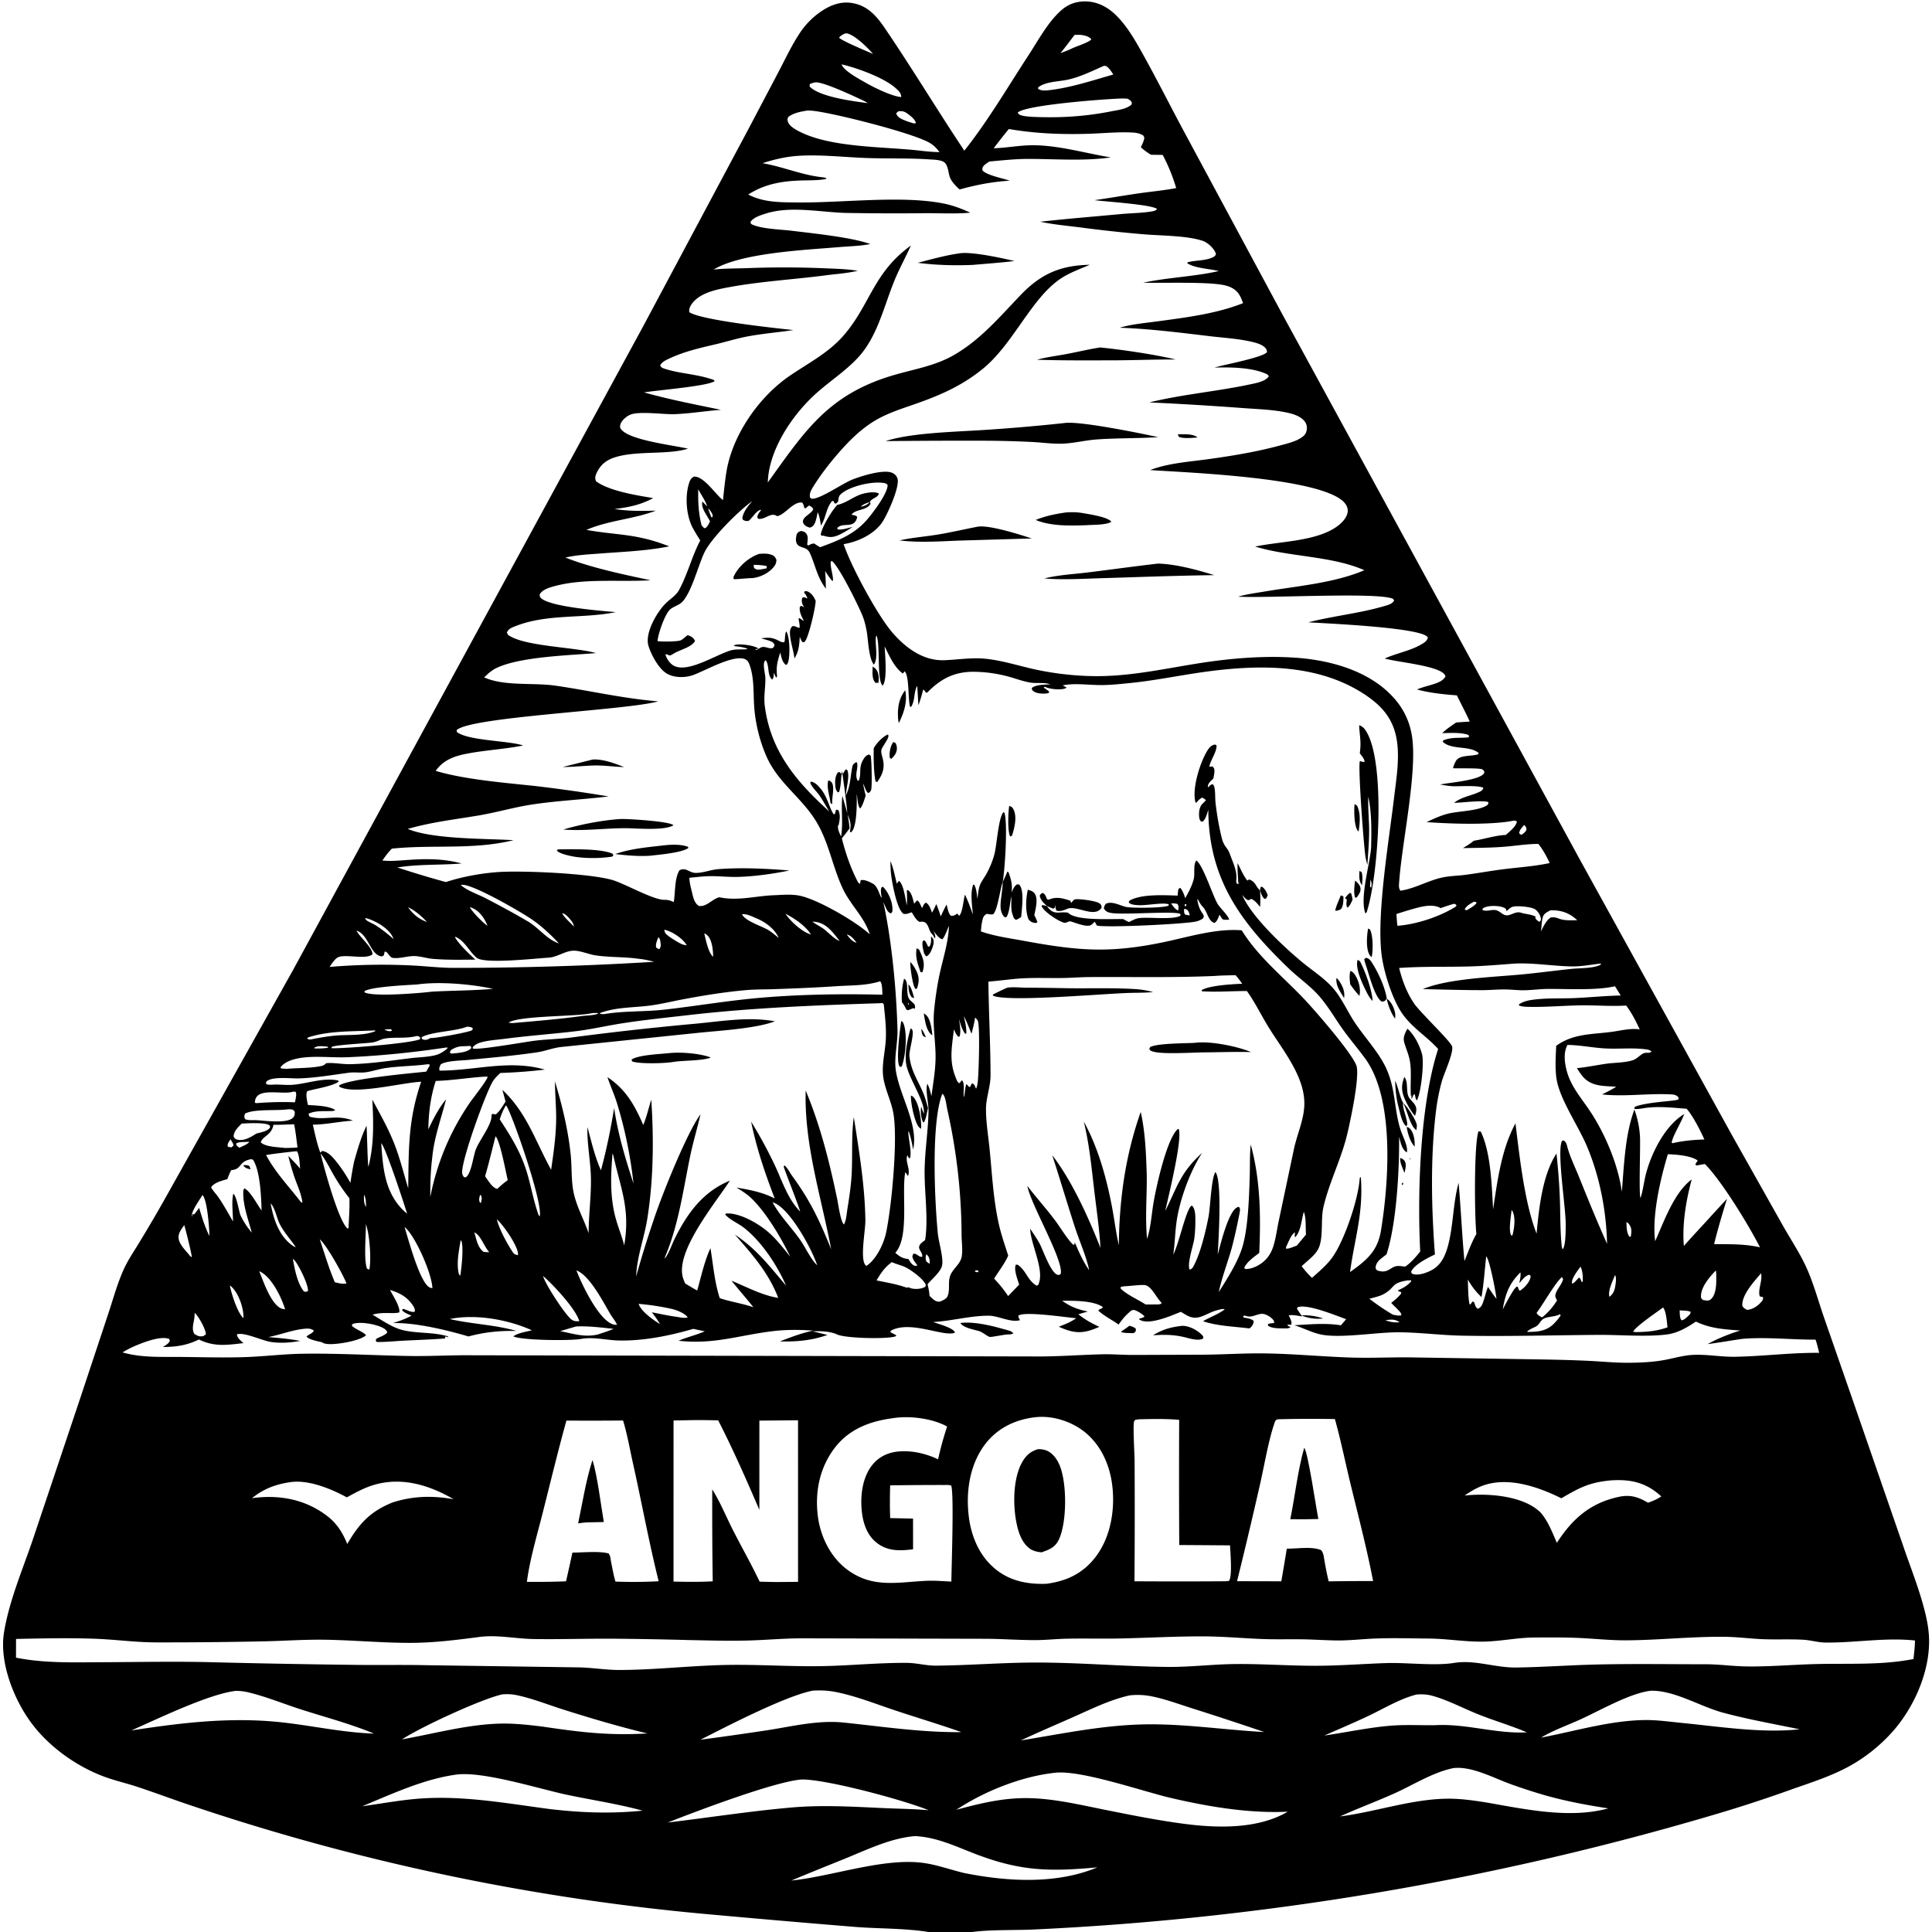 <svg xmlns="http://www.w3.org/2000/svg" viewBox="0 0 256 256"><path d="m123.028 256-.133-.023c-3.093-.477-6.375-.405-9.506-.644q-10.204-.83-20.4-1.763-4.41-.407-8.806-.947-4.395-.538-8.773-1.208-4.377-.67-8.733-1.469t-8.685-1.728q-4.33-.928-8.63-1.986-4.301-1.056-8.568-2.241t-8.497-2.496-8.418-2.747c-1.94-.674-3.872-1.391-5.824-2.028-1.366-.445-2.778-.768-4.128-1.259-3.736-1.357-7.416-3.975-9.788-7.177C1.824 225.16-.107 220.27.53 216.317c.677-4.188 2.467-8.332 3.829-12.342l6.3-18.79 3.714-11.192c.657-1.975 1.228-4.112 2.115-5.99.572-1.211 1.376-2.372 2.066-3.524q1.91-3.138 3.699-6.347l16.579-29.605 46.409-85.324 13.917-26.08 4.054-7.698c.875-1.677 1.701-3.433 2.743-5.012q.272-.416.584-.805.311-.388.658-.745t.727-.68.788-.607c1.25-.877 2.673-1.434 4.221-1.17 2.01.342 3.192 1.682 4.281 3.282 3.638 5.346 6.98 10.9 10.564 16.278 3.132-3.947 5.73-8.395 8.486-12.616 1.254-1.922 2.469-4.201 4.135-5.782.833-.791 1.717-1.249 2.873-1.358 1.584-.15 3.054.433 4.238 1.47 1.57 1.374 2.727 3.356 3.736 5.155 1.933 3.448 3.701 6.978 5.567 10.46l13.055 24.258 39.565 72.516 20.056 36.337 6.734 11.959c1.021 1.814 2.239 3.637 3.103 5.522.946 2.06 1.56 4.34 2.295 6.487l3.826 11.003 6.734 19.459c1.183 3.51 3.206 8.341 3.413 11.923.265 4.538-1.958 9.544-4.963 12.854a22 22 0 0 1-5.304 4.262c-2.454 1.395-5.144 2.254-7.798 3.182q-5.322 1.916-10.752 3.504-5.482 1.615-11.01 3.066t-11.097 2.734-11.174 2.4-11.242 2.064q-5.636.945-11.297 1.723-5.663.777-11.345 1.385-5.683.607-11.382 1.044-5.698.435-11.407.7c-2.241.096-5.888.01-7.954.323zM111.357 4.791l-.173.192c.187.352 3.803 1.858 4.502 2.166l.049.07-.049-.07c-.723-.836-2.31-2.41-3.385-2.709-.342-.095-.67.175-.944.351m-4.019 6.326c-.092.187-.056.07-.051.36 1.352 1.37 5.754 1.938 7.691 2.185l.135.063-.135-.063a5 5 0 0 0-.767-.42c-1.31-.617-4.66-2.18-5.955-2.327-.308-.035-.633.1-.918.202m-5.604 52.817-.078.064zc4.912-6.818 7.987-11.663 16.648-14.216 2.735-.807 5.533-1.23 8.041-2.684 3.553-2.06 6.052-5.064 8.849-7.974 2.692-2.8 5.29-3.9 9.136-3.974-1.354.58-2.785 1.083-4.002 1.928-3.81 2.646-6.183 8.61-10.189 11.866-2.81 2.283-5.775 3.555-9.155 4.725-1.75.606-3.556 1.189-5.15 2.147-1.839 1.106-3.386 2.642-4.786 4.252-1.198 1.378-2.41 2.93-3.367 4.486-.293.476-.549.898-.416 1.462l.223.136c1.073.08 4.04-2.006 5.347-2.53 1.153-.46 4.297-1.472 5.405-.857.306.17.515.394.613.737.314 1.095-1.411 4.917-2.099 5.865-1.12 1.546-3.198 2.499-5.044 2.799.96 2.899 4.467 9.407 6.448 11.704 1.744 2.023 4.085 3.782 6.891 3.677 1.85-.07 3.654-.383 5.512-.188 2.147.226 4.3.914 6.407 1.383 2.912.647 6.172.98 9.151.905 4.171-.105 8.182-.974 12.285-1.635 4.354-.703 8.97-1.112 13.377-.783 4.646.346 9.872 1.834 13.004 5.514q.214.248.41.51.197.262.375.536.178.275.337.56.159.287.298.583.14.296.258.601.119.305.217.617.098.313.174.63.077.319.131.642c.824 4.628-1.273 14.156-1.652 19.34-.03.408-.126 1.004.152 1.325 1.92-.268 3.75-1.394 5.664-1.772.99-.196 2.025-.205 3.026-.34 1.681-.225 3.352-.533 5.034-.741 2.034-.252 4.048-.38 6.059-.809-.419-.9-.888-1.757-1.504-2.537-1.527-.001-3.065.264-4.588.382-1.794.139-3.608.138-5.406.174.5-.306.993-.598 1.443-.977 1.377-.218 2.866-.708 4.245-.77.499-.46 1.338-1.083 1.46-1.773-.2-.225-.718-.056-1.018-.01-3.065.46-7.77.317-10.946.083.928-.43 1.837-.867 2.834-1.115 1.42-.353 4.01-.356 5.167-1.108.175-.114.152-.227.198-.414-.65-.31-3.676.087-4.56.086 1.038-.81 2.17-.9 3.314-1.432.3-.14.455-.233.582-.539-.537-.39-3.26-.195-4.041-.23-.572-.027-1.145-.13-1.708-.23 1.312-.257 4.868-.526 5.729-1.361.16-.156.116-.188.125-.395-.092-.085-.16-.207-.274-.256-.445-.19-3.182-.1-3.86-.142.053-.302.22-.665.365-.935.47-.879 2.093-.608 2.964-.915l.07-.158c-1.193-1.043-3.554-.372-4.763-1.49l.07-.192c1.135-.475 2.175-.268 3.347-.406l.078-.194-.135-.14c-1.051-.335-2.335-.238-3.431-.222.56-.543 1.213-.975 1.856-1.413l1.793-.12c-.532-1.171-1.137-2.317-1.709-3.47-1.808-.143-3.52-.31-5.282-.78.7-.309 1.457-.47 2.185-.705.601-.194 1.292-.448 1.597-1.04-.028-.057-.052-.116-.083-.172-.686-1.233-6.394-1.705-7.973-2.188 1.66-.75 3.603-1.042 5.135-2.048.31-.204.5-.378.579-.743-.03-.038-.056-.079-.091-.112-1.301-1.23-13.371-1.743-15.747-1.892 3.318-.854 6.79-1.184 10.078-2.154.5-.147 1.029-.263 1.291-.74l-.143-.215c-1.943-.933-16.906-.05-20.52-.295 1.215-.344 2.502-.507 3.747-.715 4.218-.705 9.015-1.1 12.974-2.783-4.383-1.924-9.88-1.735-14.471-3.136 3.315-.705 8.15-.675 10.895-2.701.595-.44 1.264-1.117 1.36-1.889.053-.43-.102-.826-.37-1.156-2.787-3.424-21.145-4.059-25.794-4.39 2.349-.928 5.368-1.114 7.863-1.467 3.137-.443 6.2-.944 9.262-1.77 1.013-.274 2.316-.555 3.14-1.237.328-.272.467-.603.493-1.022a1.44 1.44 0 0 0-.414-1.1c-.508-.532-1.283-.804-1.983-.968-1.963-.457-4.117-.503-6.126-.656q-6.17-.463-12.352-.746c4.369-1.073 8.914-1.446 13.315-2.384.78-.166 2.066-.382 2.518-1.075l-.16-.231c-1.913-.965-4.935-.986-7.035-.925 1.15-.37 6.511-1.343 6.958-2.064-.043-.276-.055-.364-.26-.575-.33-.34-.856-.537-1.306-.66-1.891-.515-4.019-.625-5.967-.856-3.995-.474-7.961-.98-11.986-1.128 1.594-.471 3.342-.617 4.986-.84 3.804-.518 7.77-.997 11.36-2.414-.202-.517-.393-1.07-.777-1.483-.431-.464-1.001-.724-1.609-.871-2.133-.519-8.24-.28-10.853-.357 3.307-.702 6.727-.796 10.02-1.543-1.267-.316-3.066-.345-4.172-1.025l.04-.14c1.069-.284 2.443-.176 3.416-.698.245-.131.26-.18.342-.429-.075-.167-.145-.333-.248-.485-.338-.5-.95-1.037-1.529-1.23-2.078-.695-5.506-.674-7.757-.86q-4.284-.36-8.544-.928c-1.669-.208-3.371-.362-5.017-.701l-.19-.04c3.551-.398 7.127-.682 10.686-1.015 1.344-.126 2.775-.129 4.097-.353.284-.048.503-.09.7-.313-.639-.602-7.013-.996-8.294-1.177 1.995-.282 3.979-.633 5.973-.918 1.617-.232 3.246-.371 4.85-.684q-.335-1.14-.784-2.242-.448-1.102-1.006-2.153l-1.54-.019a7.7 7.7 0 0 1-1.353-1c.148-.323.341-.682.422-1.03.065-.275.038-.303-.107-.526-.494-.292-.91-.365-1.48-.393-1.912-.09-3.882.111-5.798.17-3.541.109-7.028-.03-10.524-.633a72 72 0 0 0-2.008 2.553c1.832-.058 3.615-.438 5.466-.401 3.373.068 6.726 1.063 10.045 1.613-3.63.516-7.397.19-11.048.2-1.675.003-3.367.198-5.036.341-.222.152-.468.303-.666.484-.241.22-.268.372-.262.682.556.663 2.74 1.06 3.62 1.377-2.333.146-4.382.54-6.629 1.162-.426-.356-1.009-.968-1.241-1.475-.287-.625-.24-1.778-.87-2.172-.475-.298-1.42-.302-1.978-.34-2.75-.184-5.549-.08-8.309-.183-2.946-.109-5.981-.467-8.921-.29-1.617.097-3.271.472-4.804.983 2.733.461 5.202 1.579 7.992 1.867.169.018.32.068.482.115-.106.135-.042.104-.193.13-.97.17-2.013.146-2.999.171-2.602.066-4.955.436-7.173 1.865 2.094 1.094 4.38 1.028 6.68 1.05 5.846.055 13.614-.955 19.155.131 1.27.249 2.412.686 3.586 1.224-1.942.176-3.977.06-5.93.067q-5.286.058-10.572-.035c-3.414-.094-7.314-.965-10.613.09-.644.206-1.706.531-2.026 1.15l.109.228c1.174.651 3.95.72 5.34.891 2.773.341 7.75.846 10.275 1.707l.17.059c-1.368.265-2.801.291-4.19.409-4.442.376-12.902.746-16.574 2.97 1.486-.162 3.022-.136 4.518-.19a127 127 0 0 1 10.074.017c1.502.065 3.011.092 4.497.334-1.354.334-2.813.417-4.197.599-4.494.588-9.107.825-13.547 1.71-1.532.306-3.482.836-4.349 2.256-.166.273-.29.615-.204.932 1.608 1.056 11.217 2.089 13.782 2.36-2.02.306-4.073.465-6.08.844-1.467.277-2.912.736-4.368 1.074-2.004.465-4.009.935-5.888 1.802-.456.21-1.137.496-1.318.995.175.25.25.294.552.396 2.067.693 4.426.704 6.588 1.518l.064.142c-.917.67-7.679 1.203-9.333 1.49 3.368.955 6.76 1.591 10.183 2.311-2.056.14-4.123.501-6.176.572-1.44.049-4.686-.432-5.863.077-.489.212-1.19.796-1.302 1.348-.043.21-.055.347.07.526 1.052 1.512 6.962 2.154 8.9 2.623-2.713.852-6.936.213-9.784 1.179-1.121.38-1.859 1.01-2.343 2.09-.179.398-.216.639-.061 1.044 1.756 1.304 5.427 1.873 7.577 2.232-1.69.917-3.24 1.215-5.131 1.449 1.886.293 3.595.265 5.489.215-2.97 1.145-6.269 1.272-9.205 2.554 4.306.751 6.556.452 10.975 2.178-3.001.608-6.13.716-9.18.95-1.532.118-3.075.188-4.575.534 3.347 1.336 7.744 2.255 11.291 3.01-4.115.248-8.864-.303-12.829.804-.67.187-1.521.44-1.878 1.078.023.178.001.292.13.431 1.13 1.228 8.104 1.732 9.948 1.91-4.431.9-9.052.169-13.368 1.888-.47.187-.85.339-1.059.819l.156.296c2.02 1.526 8.684 1.62 11.47 2.374l.183.05c-3.516.303-10.063.47-13.19 1.98-.645.311-1.113.748-1.62 1.239 2.675 1.201 6.469.673 9.374 1.087 4.584.654 9.045 1.717 13.678 2.086-4.056 1.185-24.861 2.025-26.704 3.818l.032.238c1.433 1.142 6.564 1.142 8.628 1.743l.157.049c-2.326.467-4.704.596-7.04 1.01-1.823.325-3.433.767-4.551 2.354 3.848 1.162 9.26 1.582 13.267 2.017q4.837.57 9.641 1.371c-3.397.416-6.805.561-10.202 1.08-2.346.36-4.653 1.044-7 1.44-3.191.54-6.28.88-9.406 1.788 3.327 1.383 10.275 1.264 14.017 1.489-5.35 1.32-10.702.555-16.127 1.122-.484.494-.863 1.008-1.254 1.575l.231.016c1.11.091 2.207-.034 3.316-.107 2.392-.158 4.627-.15 6.955.48-2.835.241-5.688.066-8.514.53 2.097.687 4.299 1.356 6.431 1.934 2.065-.686 4.49-1.131 6.656-1.307 3.22-.262 12.599.154 15.51 1.069 1.741.547 5.35 2.633 6.827 2.594.472-.012.774.106 1.199.299.21-1.225.093-3.194.757-4.213.836-.453 1.294.33 2.122.344 1.004.017 2.008-.422 3.014-.498 3.096-.234 6.339-.073 9.426.175-2.128.444-4.59.788-6.763.852-1.185.034-2.36-.094-3.54-.1-.973-.004-1.973.126-2.941.215-.001.598.167 1.22.31 1.797.169.69.296 1.543.945 1.935.986.144 1.672-.816 2.58-1.114l.123-.037c2.437.523 4.74-.167 7.183-.264 1.121-.045 2.356-.166 3.457.057 2.43.492 7.497 3.454 9.307 5.125-.759-2.35-2.554-3.87-3.58-6.05-1.468-3.124-1.87-6.443-3.825-9.376-1.917-2.876-4.774-4.793-6.239-8.035-.951-2.105-1.55-4.575-1.69-6.88-.106-1.736.005-3.54-.549-5.213-.139-.42-.288-.795-.745-.947-1.59-.529-5.248 1.598-6.79 2.144-1.051.372-2.414.376-3.413-.159-1.116-.597-2.158-2.548-2.506-3.725-.489-1.653 1.044-4.311 2.175-5.506.611-.646 1.45-1.093 1.885-1.894 1.144-2.1 1.689-4.446 2.807-6.556q-.527-.806-.99-1.65c-.873-1.62-1.061-4.186-.492-5.953.123-.382.27-.663.642-.852 1.25-.098 2.777 2.212 3.709 2.996l.14.116c.13-1.214.25-2.437.44-3.644.775-4.95 4.31-10.034 8.419-12.837 2.534-1.729 5.197-3.066 7.226-5.449 3.44-4.04 3.853-8.223 8.811-11.798-.67 1.509-1.477 2.955-2.112 4.48-1.443 3.465-2.281 7.554-4.89 10.363-1.783 1.919-4.022 3.296-5.916 5.083-2.98 2.811-5.911 7.24-6.04 11.47m-8.767 5.684c.109.133.231.253.352.376l.228-.07c.258-.294.407-.499.525-.875-.234-.41-.48-.815-.71-1.227-.218-.39-.417-.926-.292-1.366l.635.65.075.194.057.05c.095.389.259.772.397 1.149l.146.063.064-.279c-.15-.397-.318-.624-.607-.933l-.057-.05-.076-.194c-.221-.748-.819-1.57-1.185-2.279-.032 1.629.028 3.21.448 4.79m15.173-2.606-.203.145-.061.064.061-.064zl.222-.169zm-13.624.239.106.128.163.234c-.022-.069-.118-.174-.162-.234zm6.005 18.724c-.203.01-.31-.027-.472.104.259.015.229.045.472-.104.273-.188.45-.284.794-.24.413.052.726.275 1.14.098l.179-.33c-.111-.3-.194-.391-.493-.522-.406-.176-.867-.264-1.286-.41.894-.09 1.345-.15 2.168.246.286.136.633.389.921.24.093-.347.046-1.222.253-1.386.459.762.486 3.024.278 3.886a1.6 1.6 0 0 1-.184.478l-.148.073c-.508-.358-.612-1.077-.756-1.644-.377 1.17-.566 1.904-.42 3.127l-.095.215c-.152-.214-.224-.423-.31-.67-.047.31-.023.7-.257.91-.686-.61-.317-1.891-.856-2.572-.058.075-.145.134-.174.224-.188.585.143 1.623.144 2.256.002 1.221-.237 2.322-.084 3.557.752 6.04 4.222 10.097 8.547 14.015-.423-.684-.816-1.411-1.267-2.075-.4-.59-.967-1.044-1.252-1.706l.062-.173c.566.05 1.02.576 1.359.992.908 1.12 1.18 2.719 1.69 3.328l.138-.004c.057-.197.103-.41.175-.601l.297.052c.316.734.17 1.27.037 2.034l-.022.027-.034-.134c-.125.596.146 1.049.378 1.584.306-1.801-.031-3.582.176-5.395l.648 2.294.062.145-.062-.145c-.14-1.867-.455-3.755-.683-5.615-.182.926-.112 1.889-.394 2.79l-.153.07c-.271-.237-.326-.52-.357-.867-.053-.6-.03-1.304.359-1.792l.233-.016.302.329c.133-.145.231-.29.33-.459l.124-.209.2-.001c.433.75-.111 2.41-.125 3.307l-.001.127.217-.6c.402-1.088.394-2.302.668-3.431.218-.227.232-.317.55-.379.256.757-.346 1.593.098 2.44l.162-.016c.38-.947-.064-1.683.579-2.767.193-.326.397-.582.78-.68l.21.162c.126.406.212 4.176.056 4.536-.11.258-.141.312-.398.4-.328-.238-.452-.886-.663-1.257l-.08-.07.08.07c.092.543.21 1.073.345 1.607-.197.572-.353 1.212-.717 1.7-.368-.293-.362-1.439-.47-1.925.011 1.012.066 4.166-.643 4.97-.045.051-.101.093-.152.14l-.11-.141.03-.156c.155-.859-.002-1.288-.325-2.086.095.613.207 1.229.25 1.848-.338.433-.663.887-1.023 1.3.498 2.01 1.203 4.043 2.173 5.875l-.012-.013.308.21-.058.031.075-.546c.489-.142 1.2.224 1.627.453.59.316.813 1.279 1.111 1.86l.09-.139c-.011.045-.025.089-.034.134-.001.008.003.016.003.024-.069-.466-.183-.922-.033-1.38l.19-.092c.724.706 1.281 1.996 1.269 3.003-.004.288-.001.307-.194.535-.335-.12-.455-.284-.61-.604-.146-.3-.278-.607-.412-.912 1.125 5.15 1.736 11.637 1.88 16.93.047 1.768-.466 3.632-.225 5.351.464 3.307 3.05 7.212 2.296 10.52-.143-.82-.297-1.591-.571-2.378l-.067.02c.02 1.02.482 2.595.222 3.524l-.145-.034-.198-.377c-.342.838.464 1.875.071 2.77l-.1-.168c-.143-.236-.08-.146-.257-.346-.509 2.826.582 8.6-1.318 10.677.598.498.936.744 1.736.822.273.398.377.681.822.898l.389-.02c-.27-.402-.632-.757-.685-1.253l.134-.333c.515-.037.719.498 1.18.41.082-.788-.99-1.097.003-1.926.119-.1.245-.19.371-.28.46-2.845-.111-6.376-.063-9.337.042-2.621.48-5.225.516-7.83.013-1.008-.438-2.65-.154-3.555.284.526.399 1.075.539 1.651.236-1.778.572-3.603.55-5.399-.023-2.042-.397-4.048-.183-6.093.17-1.625.406-3.274.761-4.87.449-2.009 1.135-4.136 1.193-6.2-.26.556-.481 1.296-.86 1.768-.469-.086-.867-.715-1.161-1.071.141.37.258.548.193.944-.174-.158-.09-.055-.198-.259-.132-.247-.058-.13-.254-.343-.443-.48-.404-1.52-1.198-1.597-.133-.013-.295.007-.43.02-.474-.274-.732-.82-1.019-1.273l-.16.053c-.332.11-.6.236-.952.143-.829-.6-1.388-3.637-1.556-4.698q-.175-1.134-.144-2.28c.388.975.581 1.972.831 2.987l.296-.373c.65.55.824 2.415 1.038 3.25.03-.663.038-1.3-.007-1.962l.131-.072c.523.323.678 1.249.84 1.815q.19-.221.383-.439c.374.167.442.675.68 1.017.156-.313.194-.569.522-.715.439.294.598.844.788 1.33q.303-.563.566-1.145c.206.542.43 1.082.581 1.643.25-.532.49-1.07.786-1.578.125.504.197 1.057.53 1.468.38.082.56-.064.885-.273l.227.296c.48-.342.575-2.17.79-2.801.415.86.73 1.74 1.042 2.643-.088-1.216-.368-2.801.041-3.962l.156.022c.301.613.318 1.187.407 1.85.078-.561.123-1.209.309-1.743.176-.506.584-1.033.853-1.501a11.7 11.7 0 0 0 1.065-2.564c.349-1.208.534-4.869 1.21-5.663l.148.055c.45 1.446.065 7.519-.236 9.201l-.041.118c-.295.869-.665 3.698-1.234 4.152-.308.037-.541-.009-.843-.066-.29.187-.416.313-.515.655-.148.51-.209 1.147-.252 1.679 1.785.623 3.75.89 5.61 1.231 7.12 1.307 11.245 1.706 18.458.22 3.357-.692 7.064-1.883 10.493-1.6 2.187 3.537 5.456 6.13 8.287 9.12 1.35 1.423 6.71 7.564 6.96 8.993.3 1.724-.779 6.787-1.232 8.745-.775 3.349-2.4 6.45-3.18 9.776-.397 1.698.007 3.922-.615 5.417-.405.972-1.533 1.734-2.28 2.456a12 12 0 0 0 1.37 1.544c.94-.841 1.94-1.668 2.683-2.697 1.628-2.258 3.483-7.795 3.642-10.53l.141-.15c.374 4.78-.8 8.059-1.426 12.61 2.181-1.554 3.651-2.75 4.102-5.514 1.035-6.35 1.828-17.382-2.082-22.766-.942-1.297-1.995-2.512-2.931-3.816-1.135-1.58-2.119-3.362-3.453-4.777-1.158-1.227-2.57-2.214-3.787-3.386-6.339-6.104-10.574-11.773-10.63-20.998-.174.528-.299 1.133-.697 1.537l-.241.034c-.242-.234-.276-.515-.286-.84-.017-.532.061-1.123.442-1.519.065-.068.137-.13.203-.196l.267-.282a1.4 1.4 0 0 0-.512-.34c-.33.162-.521.397-.759.667l-.107-.017c-.49-1.776.52-5.005 1.398-6.593.239-.431.55-.952 1.066-1.069.054-.012.11-.014.165-.02l.158.125c.015.891-.792 1.9-.966 2.814q.213-.024.424-.052c.196.227.261.304.259.629-.002.313-.09.674-.14.985-.26.245-.664.573-.718.952-.01.075.005.152.007.227.221-.207.33-.406.642-.424.11.141.178.263.214.442.132.67.067 1.367.144 2.044.172 1.5.454 3.18.825 4.64.311 1.228.737 1.159 1.095 2.177.399 1.133.959 2.167.824 3.391a.74.74 0 0 0 .094.49l.162.027.23-.264-.222.169c-.02-.874-.136-1.789-.085-2.656.41.77.74 1.626 1.289 2.302l.236-.145c.912.31.825.924 1.443 1.437.059.741.055 1.449.013 2.192-.34-.378-.699-.901-1.197-1.052-.16.077-.302.218-.476.133-.28-.137-.494-.437-.7-.668l-.068-.076.069.076c1.163 2.847 5.59 6.976 8.01 8.966 1.261 1.038 2.666 1.943 3.792 3.133 1.331 1.406 2.09 3.298 3.168 4.895 1.228 1.818 2.787 3.505 3.831 5.43.429.79.732 1.638.96 2.506.558 2.133.562 4.38 1.313 6.465.251.7.938 2.04.734 2.721-.034-.02-.07-.036-.102-.06-.586-.44-.746-1.34-.92-2.012.054 4.254-.333 11.531-1.662 15.578-.566.492-1.328.856-1.44 1.673-.034.247.043.268.175.458 1.44.503 1.728-.432 2.616-.565.324-.048.787.042 1.117.071.761-.497 1.422-1.295 1.994-1.996-.394-7.792-.022-19.449 2.375-26.844-1.567-1.746-3.614-2.895-4.922-4.936-1.252-1.956-2.352-5.49-2.6-7.791-.595-5.505 1.011-14.89 1.683-20.579.306-2.585.813-5.478.28-8.051-.545-2.64-2.102-4.274-4.31-5.706-6.326-4.102-14.313-3.871-21.487-2.844-3.143.45-6.236 1.093-9.402 1.412-1.314.133-2.656.282-3.977.278-1.59-.004-3.463-.287-5.017.039l.521.289c-.097.073-.112.094-.244.137-.626.203-1.952.074-2.544-.2l-.109-.053-.132.132c.24.15.462.318.688.487l.011.184c-.147.057-.189.081-.366.1-.458.05-1.266.004-1.637-.264-.231-.168-.24-.163-.283-.456.541-.486 1.737-.437 2.436-.498-.743-.278-1.817-.093-2.632-.23-.968-.162-1.921-.522-2.866-.786a18 18 0 0 0-4.809-.644c-2.502.028-4.28 1.007-5.99 2.764l-.173-.011-.258-.368-.116.022c-.162.7-.36 1.355-.612 2.027l-.154-2.57c-.48.783-.26 1.896-.792 2.754l-.158.029c-.297-1.02-.088-4.121-.721-4.713l-.234.296c-1.131-.785-1.821-2.393-2.409-3.58.03 1.036.393 4.459-.276 5.184-.797-.756-.272-5.238-.803-6.645-.367.535.346 2.928-.355 3.859-.7-.825-.75-3.364-.952-4.436-.126-.671-.283-1.36-.536-1.996-.509-1.277-3.155-6.669-4.095-7.314l-.135.124c-.06.849.327 1.655.301 2.507h-.134a14 14 0 0 1-.914-1.289c.083.776.089 1.557.106 2.337-1.121-1.444-1.362-2.966-2.058-4.584-.192-.444-.392-.652-.853-.815-.281-.1-.692-.207-.87-.46-.293-.419-.172-.894-.084-1.359.228-.301.237-.314.599-.42.29.053.504.121.684.374.26.365.165.787.129 1.2l-.022.232.14.122c.275-.144.488-.28.81-.26.255.183.49.34.77.481 2.327-.856 4.456-1.661 6.133-3.562.794-.9 2.862-3.607 2.798-4.707-.199-.158-.195-.18-.469-.23-1.544-.274-4.376.385-5.602 1.362-.43.343-.405.559-.479 1.07-.185.208-.152.245-.443.29l-.188-.349-.18.022c-.8.96-.777 2.078-1.391 3.106q-.038.063-.078.125c-.088-.58-.179-1.184-.403-1.729-.07.088-.037.031-.074.198-.094.43-.177.927-.384 1.319-.155.293-.299.385-.6.492-.3-.071-.649-.22-.822-.5-.518-.832 1.064-1.278 1.262-1.964-.183-.291-.257-.315-.569-.473l-.445.38-.17-.064c-.06-.271-.111-.46-.266-.693-1.189-.209-2.278 1.621-3.342 1.794-.819-.614-1.638.56-2.53.332l-.094-.211c.073-.36.22-.556.437-.839l.084-.109c-.56-.057-1.199 1.109-1.661 1.447-.379.046-.421.03-.766-.138l-.073-.27c.18-.876.75-1.542 1.31-2.206-1.791 1.286-5.437 4.895-6.358 6.852-.8 1.7-1.645 5.091-2.855 6.442-.437.488-1.126.622-1.624 1.022-.72.576-1.653 3.313-1.706 4.228q.084.015.167.026c.457.063 2.559.063 2.936-.14.28-.15.594-.455.85-.652.082.017.168.023.246.052.327.124.671.39.759.718-.496.853-2.022 1.147-2.841 1.666-.771.49-.478.074-1.07.084.099.468.427.965.782 1.283 1.715 1.54 5.725-1.161 7.849-1.794.658-.197 1.463-.107 2.15-.159l.044-.096a6.2 6.2 0 0 0-1.211-.259c-.253-.026-.36-.026-.592-.14.134-.051.143-.06.27-.092.63-.155 2.423.077 2.957.447.035.024.064.057.096.086m-46.51 34.18.054.059c.715.96 1.38 1.536 2.508 1.958-.636-.714-1.636-1.573-2.508-1.958zm145.622.577c-.085-.234-.052-.32-.29-.434-.631-.303-1.938-.343-2.59-.068-.224.095-.26.11-.342.33.52.276 1.15-.047 1.712.028.785.105.999.912 1.885.646.644-.193 1-.518 1.707-.238.496.126 1.405.198 1.788.505l-.083.12c.158.275.302.374.57.54.107-.147.204-.206.185-.401-.047-.474-.388-1.025-.788-1.283-.49-.318-2.462-.516-3.03-.297-.253.099-.521.371-.724.552m-95.613.291.054.058c.677 1.007 2.213 2.423 3.376 2.74-.689-1.123-2.208-2.161-3.376-2.74zm-29.51-.017c.136.476 1.202 1.377 1.55 1.782l.037.087-.038-.087c-.071-.358-.191-.58-.424-.863-.261-.32-.718-.87-1.125-.92m53.144 13.495.06.145c.162.76.379 1.557.315 2.338l-.157-.03c-.427-.579-.591-1.228-.79-1.906.085.708.272 1.607.073 2.29l-.183.035c-.288-.306-.416-.6-.576-.986-.255 2.343-.682 4.17.263 6.452.114.278.187.577.469.7l.343-.404c.436.521.128 1.578.24 2.254.177-.576.137-1.204.334-1.75l.388.395c.261.007.13-.312.41-.487l.267.196c.07.183.129.346.23.514.128-.29.175-.561.213-.874.143-1.183.312-7.224.023-8.098-.04-.119-.267-.344-.352-.453l-.023.019c-.108.725-.287 1.421-.472 2.13-.319-.785-.617-1.588-1.016-2.334zm-61.873 27 .051.075c.329 1.303 1.309 3.115 2.044 4.242.242.37.323.413.756.497.005-.111.012-.168-.002-.287-.134-1.091-1.956-3.753-2.798-4.452zm6.12 7.5.055.074c.267 1.052 2.781 4.888 3.644 5.664.384.345.678.348 1.16.328-.434-1.603-3.503-4.88-4.804-5.992zM142.385 4.63c-.618.807-1.227 1.624-1.867 2.413.539-.207 1.085-.4 1.6-.661.521-.246 2.299-.804 2.49-1.189-.347-.4-1.025-.553-1.552-.578-.223-.01-.448.003-.671.015m-30.859 3.9c.225.835 2.469 2.024 3.207 2.447 1.091.624 3.48 1.805 4.685 1.88-.008-.51-.313-.789-.684-1.133-1.519-1.409-5.17-2.727-7.208-3.195m34.752.191c-1.525.674-3.096 1.454-4.73 1.824-1.225.278-2.965.239-3.965 1.021l-.043.193c.362.248.814.254 1.24.217 2.99-.312 5.86-1.283 8.742-2.1-.286-.423-.523-.846-.963-1.125zm2.228 4.335c-2.016.061-12.554.832-13.648 1.856.12.256.231.297.492.377.452.137.973.154 1.441.194 3.605.16 6.96-.033 10.502-.739.928-.185 1.86-.258 2.629-.863.043-.19.102-.23-.016-.407-.145-.219-.302-.284-.527-.401-.29-.009-.583-.03-.873-.017m-41.591 1.6c-.838.145-1.74.3-2.434.822-.133.245-.167.29-.094.578.152.595.852 1.009 1.351 1.277 4.258 2.289 11.422 2.07 16.232 2.637.844.099 1.671.173 2.522.187-.444-.578-.814-.965-1.46-1.31-2.448-1.31-12.141-3.755-15.097-4.14q-.508-.069-1.02-.052m12.126.09-.304.28c.238.568.673.73 1.222.955.384.158.789.272 1.188.387l.215-.065c-.084-.47-.732-.968-1.1-1.235-.446-.324-.692-.36-1.221-.322m82.905 94.57c-.26.325-.614.669-.65 1.097.096.082.174.154.288.212.314-.204.516-.33.686-.681-.034-.307-.066-.422-.324-.628M61.04 117.252c.825.76 2.273 1.232 3.282 1.756 1.89.982 3.825 2.02 5.659 3.105 1.424.842 2.476 2.368 4.082 2.895-1.01-1.082-2.09-2.099-3.288-2.971-1.454-1.06-7.844-4.73-9.402-4.788a5 5 0 0 0-.334.003m54.144 1.06h.126zm.109.25h.114zm80.016.915c-.49.283-.976.51-1.237 1.035.248.105.129.096.352.065.406-.261.909-.516 1.209-.897l-.019-.149zm-2.643.28c-.598.171-1.18.352-1.761.577-.99-.566-2.279-.273-3.341.011q-1.274.353-2.53.768c.037.52.065 1.043.134 1.56 2.52-.19 5.598-1.196 7.736-2.546l.095-.167c-.137-.13-.14-.172-.333-.203m-130.421.456c.428.712 1.67 1.996 2.353 2.464-.383-.967-1.011-1.929-2.008-2.357-.177-.076-.185-.071-.345-.107m54.247.407.085.038zm88.957-.005c-.45.252-.877.406-1.025.939-.165.594-.148 1.25-.247 1.863.354-.655.646-1.412 1.281-1.833.383-.076.582-.026.948.073.793.364 1.727.282 2.585.28-1.016-.954-2.031-1.315-3.427-1.326q-.058 0-.115.004m-107.125.521c.34.883 2.636 1.587 3.473 2.098.494.301.935.677 1.375 1.052-.46-1.151-1.731-2.094-2.84-2.56-.596-.25-1.367-.66-2.008-.59m-49.954.51c.053.088.081.2.161.267.29.244.82.432 1.156.64.88.546 1.685 1.2 2.466 1.876-.354-1.03-1.517-1.858-2.473-2.314-.421-.201-.848-.39-1.31-.47m59.28.478c.471.382 1.004.607 1.487.96.588.43 1.46 1.407 2.12 1.59-.903-1.117-1.72-2.35-3.263-2.527-.115-.013-.23-.017-.344-.023m-19.646 1.088c.061.155.087.328.183.465.258.367 1.751 1.263 2.192 1.444.193.078.408.109.613.132-.477-.846-1.756-1.7-2.662-1.981-.159-.05-.183-.046-.326-.06m-40.76.108.054.102c.466.835 2.063 2.132 2.06 3.029-.827.734-3.46-.035-4.504.369-.461.178-.9.91-1.185 1.306q5.39-.455 10.793-.201c1.874.083 3.756.324 5.63.325q13.306.007 26.586-.803c-.68-.177-1.322-.331-2.025-.394-1.904-.282-3.866-.175-5.758-.463-.94-.143-2.145-.694-3.063-.607-1.107.105-2.041.861-3.195.921-1.63.085-8.477.878-9.496-.003-1.022-.883-1.482-2.149-2.767-2.765l-.087.067c.63 1.035 1.804 2.118 2.692 2.953-1.858.023-3.783.058-5.633-.1-.783-.067-1.56-.327-2.333-.364-.957-.045-1.957.344-2.889.247-.251-.026-.312-.104-.492-.29-.266-.273-.263-.485-.657-.567l-.11.503c-.171.101-.203.173-.414.127-1.418-.313-1.655-2.925-3.207-3.392m46.069.355c.219.835.508 2.509 1.18 3.11-.002-.834-.128-2.365-.853-2.922-.146-.113-.177-.118-.328-.188m18.882.147c.368.461.711.946 1.311 1.105-.38-.49-.68-.944-1.312-1.105m-24.962.365c-.154.432-.396.911-.285 1.37.131.078.261.162.399.228.262-.333.22-.559.165-.981-.035-.264-.076-.438-.279-.617m12.043 1h.133zm101.48 2.491c-2.088.153-4.186.339-6.28.39-3.04.073-6.036-.024-9.08.196.414 1.663 1.01 3.273 1.978 4.699.824 1.216 4.929 5.073 5.051 5.741.165.901-1.125 3.628-1.403 4.682a28 28 0 0 0-.698 3.478c-.802 6.256-.663 13.07-.184 19.355l-.171.083c-.87.426-2.619 1.306-2.984 2.219.102.238.034.224.25.293.76.244 1.912-.195 2.571-.57 1.24-.706 1.775-2.031 2.111-3.355.677-2.663.62-5.514 1.36-8.157.302 3.453.449 6.914.773 10.365.492-1.19.934-2.469 1.581-3.583-.243-2.196-.332-11.856.279-13.6l.301.024c1.352 2.797 1.45 7.182 1.637 10.297.58-3.821 1.105-7.946 2.962-11.383.56 4.476 1.18 10.43 2.797 14.613.322-3.363.763-7.75 2.64-10.62.216 2.06.387 4.14.453 6.21.067 2.07.032 4.099.25 6.165l.102.327c.428-.415.41-2.592.417-3.208.03-2.35-1.19-9.595-.506-11.145l.215-.087c.358.217.406.49.51.88.359 1.339 1.043 2.713 1.563 4.008 1.189 2.963 2.392 5.905 3.695 8.82-.093-4.367-.97-8.916-2.671-12.942-1.153-2.727-3.647-6.285-4.032-8.98-.204-1.427-.092-2.895-.035-4.33l-.036.04c2.275-1.667 4.724-1.52 7.393-1.878 1.273-.17 2.411-.496 3.71-.33-.518-1.104-1.055-2.183-1.799-3.155-2.045.131-4.054-.06-6.096-.025-2.314.041-4.666.258-6.976.194-.393-.01-.748-.034-1.117-.175l-.01-.147c.48-.332 1.001-.484 1.577-.575 1.87-.296 3.844-.18 5.734-.258 2.072-.087 4.093-.306 6.174-.342l-.763-1.227c-2.517.58-6.261.335-8.912.355-1.073.007-2.14.17-3.212.177-.793.004-1.587-.1-2.38-.109-1.04-.011-2.08.093-3.119.093-2.607 0-5.23-.081-7.836-.139 3.26-1.389 9.403-1.593 13.05-1.938 2.225-.21 4.438-.51 6.66-.742 1.049-.109 3.012-.05 3.878-.576l-.017-.133c-1.297.154-2.637.412-3.945.382-2.457-.056-4.952-.485-7.41-.377m-39.752 1.641c-5.568.244-11.122.11-16.692.149-1.185.008-2.367.11-3.551.126-1.662.024-3.332-.043-4.991.029-1.589.068-3.201.33-4.795.447.041 4.142.277 8.293.28 12.43.002 1.499-.591 2.927-.6 4.399-.012 1.816.312 3.649.488 5.456.325 3.317.485 6.63 1.224 9.895.315 1.395.8 2.766 1.233 4.129-.494 1.093-1.238 2.036-1.87 3.049a16.6 16.6 0 0 1 1.854 2.307l1.462-1.51c-.197-.675-.734-1.965-.441-2.644.272-.015.299.029.501.2.915.771 1.147 1.96 2.263 2.576.246-.116.181-.031.275-.274.742-1.917-1.087-5.246-1.14-7.267.43.64.88 1.284 1.249 1.961.459.845 1.5 3.977 2.43 4.154.165.031.227-.04.366-.114.45-1.764-3.919-9.094-4.425-11.682 1.17 1.523 2.461 2.955 3.614 4.484.839 1.112 1.564 2.42 2.539 3.412l-.132-.207.202.149.07-.341c.562 1.284 1.098 2.536 1.912 3.687-.42-1.942-1.239-3.704-1.853-5.58-1.05-3.21-2-6.455-3.048-9.667 2.653 3.455 4.787 8.226 6.392 12.275-.145-2.507-.516-5.005-.812-7.498-.374-3.135-.647-6.153-1.398-9.231 1.894 3.42 3.023 7.522 3.747 11.354.316 1.67.52 3.379.895 5.035.062-6.099.861-11.88 2.9-17.665.594 2.6.706 5.464.794 8.127.059 2.908-.233 5.79.051 8.694l.044-.135c.463-1.502.553-3.186.821-4.74.373-2.159 1.757-8.415 3.212-9.695h.104c.556 1.268-1.361 8.958-1.771 10.863 1.607-3.243 2.02-5.107 4.888-7.694-1.564 2.34-2.94 6.124-3.365 8.932-.229 1.507-.24 3.043-.467 4.55.743-1.396 1.643-5.785 2.372-6.452l.131-.018c.44.44.422 1.33.426 1.924.006.8-.034 1.64-.141 2.433-.12.89-1 3.385-.606 4.101.282-.084.368-.21.506-.462.91-1.644 1.632-4.687 1.99-6.56.24-1.253.357-5.1.911-5.9.92 1.093.393 9.293.302 10.941.363-1.33 1.365-5.526 2.502-6.226.145-.09.162-.084.305-.116.2.27.161.433.103.75-.256 1.383-.751 3.667-1.136 5.008-.523 1.818-1.203 3.575-1.608 5.427l-.027.116c1.086-1.717 2.317-3.643 2.998-5.559.9-2.537 1.022-7.073 1.108-9.838.043-1.372-.014-2.785.13-4.148 1.29 4.642 1.344 9.586 1.13 14.362-.691.521-1.598 1.14-1.983 1.936l.085.181c.88.066 1.889-.45 2.53-1.025.58-.52.978-1.187 1.217-1.926.364-1.13.506-2.37.76-3.532l1.998-9.45c.415-1.93 1.321-3.848 1.367-5.839.089-3.81-2.998-7.37-4.871-10.477-.911-1.51-1.712-3.145-2.74-4.575-1.978-.008-4.018.166-5.985.029l.01-.162c1.058-.618 4.07-.778 5.35-.832-.282-.393-.55-.789-.888-1.135-.899.028-1.81.027-2.705.099m-44.38.711c-1.957.604-3.798.516-5.81.652-2.756.186-5.496.293-8.258.39-1.247.044-2.496.019-3.74.13-2.742.245-5.486.683-8.192 1.192-1.458.274-2.89.627-4.36.832-2.206.306-4.627.208-6.723.999l-.023.133.492.025c2.613-.447 5.304-.297 7.943-.59 3.955-.44 7.884-1.104 11.846-1.49 5.556-.539 11.544-.633 17.13-.495-.028-.414.002-1.504-.305-1.778m-61.337.42c-1.555.097-5.814.287-6.97.862l-.022.173c1.104.645 7.432.106 8.923-.08 2.69-.155 5.44-.136 8.113-.375-2.904-.632-7.119-.994-10.044-.58m61.332 2.485c-8.49.27-16.985.603-25.428 1.579-2.92.337-5.875.636-8.778 1.09-2.076.325-4.138.809-6.225 1.054-3.108.365-6.224.589-9.333.996-1.063.14-2.241.198-3.26.511a2.04 2.04 0 0 0-.874.515c-.035.035-.064.076-.096.113l.04.15c.862.193 6.723-.846 8.056-1.023 1.593-.21 3.205-.224 4.801-.42q8.257-1.09 16.55-1.844c3.512-.321 7.103-.97 10.611-.326-2.611.992-7.465 1.234-10.394 1.551l-17.89 1.847c-1.118.116-2.135.547-3.232.71-3.025.449-6.128.713-9.172 1.012-.807.08-3.044.106-3.616.62-.1.298-.257.501-.114.793 4.754.001 9.212-1.49 13.93-.134q-2.936.353-5.893.444c-.38.366-.784.734-1.046 1.197-.98 1.725-4.073 10.255-4.017 11.998.009.28.101.404.251.621.2.011.198.053.342-.078.63-.578.881-2.665 1.193-3.53.449-1.247 2.158-3.341 2.107-4.537l-.006-.11.117-.135.462.066c.535-.446.901-1.118 1.288-1.694l-.419-1.556c3.242 3.039 4.377 6.812 6.457 10.587.309-2.187.634-4.354.665-6.567.023-1.713-.157-3.421-.154-5.13.954 3.172 1.73 6.36 2.078 9.661.174 1.634.054 3.368.375 4.973.38 1.906 1.382 3.636 2.002 5.468.007-2.446.354-4.913.306-7.341-.044-2.246-.526-4.469-.463-6.72.527 1.903.972 3.923 1.793 5.725.74-2.75 1.287-5.43 1.748-8.24.512 3.48 1.486 6.67 2.564 10.005q-.294-2.727-.847-5.414t-1.36-5.308c-.363-1.15-.862-2.248-1.248-3.39 2.44 1.634 3.604 3.703 4.749 6.344.466-1.099.696-2.234 1.064-3.36.34 5.211.295 10.61-.526 15.776-.401 2.522-1.395 5.101-1.48 7.647a137 137 0 0 1 2.318-7.476c1.016-3.125 4.385-11.532 6.209-14.005-.423 1.851-.98 3.665-1.365 5.524-.917 4.418-1.522 9.068-3.289 13.254-.08.19-.057.108-.063.332.62-.856.891-1.82 1.359-2.752 1.67-3.332 3.718-6.11 7.248-7.564-1.812 2.833-7.115 9.169-6.258 12.709.077.314.21.618.336.914.527.32 1.05.641 1.594.933.526-1.852.948-3.858 1.755-5.607.356 2.15.549 4.553 1.233 6.62 1.46.498 2.996.697 4.456 1.204-.94-1.191-1.956-2.322-2.891-3.512 2.016.828 4.023 1.93 6.185 2.276-1.293-3.358-3.427-5.737-5.75-8.398 2.95 2.001 4.534 4.128 6.796 6.781-1.202-2.72-3.189-5.765-5.535-7.638-.781-.625-1.89-1.05-2.538-1.788l.103-.143c1.78-.128 4.259 1.305 5.574 2.44 1.116.961 2.02 2.145 2.94 3.288-1.16-2.441-3.28-6.018-5.26-7.844-.565-.521-1.21-.915-1.86-1.32 1.786.306 3.434.61 5.065 1.447-1.28-3.304-2.425-6.703-3.13-10.182q1.644 2.659 2.997 5.477c1.059 2.167 1.78 4.71 3.507 6.439-.296-1.057-2.162-5.696-2.186-5.975l.103-.145c.42.338.694.948 1.017 1.391 2.474 3.399 3.608 5.893 5.173 9.719-1.322-6.96-3.585-13.848-3.379-21.025 1.936 4.626 3.144 9.433 4.166 14.332.133.637.477 3.159.912 3.407.308-.58.349-1.429.453-2.076.268-1.654.517-3.332.581-5.009.092-2.378-.055-4.778.264-7.142.703 4.542 1.458 9.025 1.533 13.633.022 1.324-.678 4.847-.069 5.88.064.107.117.138.207.208 1.322-.859 2.31-2.964 2.617-4.441.74-3.56 1.545-12.168.973-15.68-.299-1.837-1.305-3.563-1.407-5.411-.079-1.407.272-2.83.373-4.232.117-1.63-.093-3.29-.257-4.912l-.172-.161zm-38.396 1.359c-2.093.422-9.464.287-10.835 1.211.302.05.523.08.83.036 2.969-.262 5.877-.496 8.832-.902.727-.1 1.498-.064 2.193-.31l-.052-.095a3.7 3.7 0 0 0-.968.06m-16.316 1.746c-1.7.654-4.567.63-6.03 1.389l.032.238a.9.9 0 0 0 .713.078c.14-.037.285-.132.409-.203.491.082 5.106-.768 5.504-1.021l.139-.225c-.215-.255-.447-.21-.767-.255m-10.985.392c.304.124.609.285.943.164.032-.011.058-.033.087-.05l-.14-.171a7 7 0 0 0-.89.056m-1.578.117c-2.795.136-5.86.031-8.536.925l-.107.15c.187.095.227.114.447.114 1.048-.207 2.1-.397 3.164-.504 1.656-.165 3.956.055 5.475-.626-.269-.105-.122-.078-.443-.06m5.885.73c-1.513.376-2.778.107-4.218.335-.534.085-1.034.428-1.64.517-.881.131-5.051.317-5.432.615v.151c1.71.057 10.35-.623 11.7-1.184l.069-.163c-.195-.242-.173-.236-.48-.271m6.937 1.322c-.264.013-.527.03-.791.033a2.8 2.8 0 0 0-1.63.528l-.127.238.081.19.33.005c.77-.087 1.857-.126 2.428-.708-.06-.249.003-.144-.182-.316zm145.535-.138c-.588 1.079-.363 2.532-.027 3.673.564 1.913 1.921 3.452 3.01 5.084 2.006 3.007 3.738 7.132 4.223 10.702.289-3.494.424-7.597 1.666-10.898.412 1.162.641 2.23.731 3.461.092 1.261-.173 7.677.08 8.269.348-1.076.453-2.226.748-3.32.738-2.75 2.529-6.31 5.04-7.814-.423 1.118-1.059 2.11-1.5 3.204l-.173.552.119.113.133-.032c1.323-.305 2.738-.425 4.093-.468-.556-1.229-1.554-3.212-2.454-4.184l.12.115c-1.833-.134-3.63-.356-5.46-.112-.309.041-1.297.249-1.511.085l.092-.232c1.571-.651 5.357-.738 5.764-.976l.037-.256c-.291-.32-.536-.389-.968-.412-3.048-.163-6.122.326-9.172.006.623-.331 1.275-.64 1.87-1.019-1.579-.125-3.223.003-4.374-1.293-.319-.36-.578-.767-.834-1.174 1.307-.126 2.569-.395 3.865-.58 1.115-.16 2.555-.126 3.607-.494.522-.183.999-.791 1.457-.926.38-.112.632.095.963-.202-.292-.244-.527-.263-.908-.309-1.7-.206-3.497-.01-5.213-.1-1.677-.088-3.346-.45-5.024-.463m-168.167.225h.151zm2.565-.038-.42.14-.035.127c.471.035.915.014 1.386-.027l.447-.057-.04-.128a5.4 5.4 0 0 0-1.338-.056m-1.817.162h.153zm.773 0h.141zm18.115-.013c-4.365.65-8.693 1.107-13.105 1.29-1.946.081-4.03-.186-5.945.055-.957.12-2.191.412-2.852 1.165-.035.04-.063.085-.094.127l.066.135c.237.024.474.053.713.062 1.478-.14 3.282-.073 4.703-.396.239-.055.402-.203.583-.359 1.082-.086 2.125.157 3.198.133 2.72-.06 5.329-.471 8.018-.798 1.053-.128 2.277-.137 3.296-.409.557-.148 1.063-.483 1.503-.844l.038-.156zm-2.716 2.249c-1.74.214-3.493.222-5.231.46-.92.126-1.795.428-2.696.569-.747.116-1.529-.035-2.28.066-2.209.295-4.439.689-6.674.756-.95.029-3.558-.3-4.243.407-.03.03-.052.069-.078.103l.044.259c.429.126.885.039 1.328.043.751.008 1.513.094 2.263.026 1.894-.171 4.043-.982 5.926-.557l.072.132c-.794.683-4.028 1.112-4.183 1.31-.048.061-.087.32-.089.36-.027.44.107.992.187 1.43 1.069.097 2.725.09 3.632.679-.246.143-.385.128-.654.135-.887.026-2.105-.068-2.898.363l.139.378c2.037.561 3.54-.352 5.76.524-1.796.112-3.517.515-5.325.537.293 1.24.543 2.511.993 3.706l.237-.224c.84.096 1.502.933 1.999 1.56.658.829 1.233 1.74 1.755 2.66.144-.992.304-1.97.521-2.949.455-1.559.895-3.148 1.613-4.61.072.846.139 5.163.252 5.423.76-2.959.672-5.869.516-8.887 1.061 1.974 2.175 3.928 2.979 6.025.71 1.853 1.194 3.825 1.777 5.725.072-5.23-.03-9.002 1.715-14.119-2.508.111-8.86 1.786-10.85.655l-.007-.17c1.377-.883 9.474-1.607 11.528-1.823l.46-.806-.051-.173c-.123.006-.318.001-.437.027m7.57 1.63c-2.082.143-4.21.495-6.285.553-.698 2.195-.933 4.121-.982 6.42.655-1.38 1.37-2.8 2.348-3.98-.631 2.507-1.589 5.103-1.823 7.684-.221 1.728-.276 3.508-.26 5.249q.162-.836.366-1.662.205-.826.452-1.641.246-.815.535-1.616.288-.8.617-1.586.329-.785.698-1.552t.776-1.514.854-1.473.928-1.427c.353-.52 2.417-3.135 2.369-3.465-.196 0-.398-.01-.593.01m-25.193 1.98-.168.043c-1.18.294-3.882-.39-4.636.617a1.25 1.25 0 0 0-.246.804l.175.052c1.722-.126 3.406-.189 5.134-.109.072-.417.245-.97.106-1.376-.134-.027-.229-.057-.364-.032m86.033.28c-1.501 3.768-1.02 14.245-.584 18.59.106 1.058.819 3.36.522 4.282-.262.814-1.341 1.699-1.889 2.36.122.519.225 1.013.258 1.546.371.335.743.796 1.282.76.054-.004.109-.014.163-.02.371-.185.798-.332.962-.742.314-.784.034-1.768.304-2.594.327-1 1.386-1.583 1.558-2.641.139-.855-.01-1.887-.022-2.764q-.008-2.094-.13-4.184-.121-2.09-.356-4.171-.235-2.08-.582-4.146-.347-2.064-.806-4.107c-.123-.547-.207-1.44-.454-1.911-.076-.146-.116-.166-.226-.259m-57.824 1.534c-.375.608-.597 1.18-.82 1.854 1.615 2.466 2.912 4.56 3.72 7.436.49 1.742.813 3.517 1.42 5.226l.152.2c.483-1.601-3.316-12.607-4.31-14.491-.074-.14-.055-.103-.162-.225m-29.445.58c-1.364.106-4.02-.076-5.137.517-.082.363-.138.409.03.734.484.197 1.053.1 1.567.137 1.089.062 3.96.472 4.758-.325.255-.254.235-.437.252-.77-.135-.208-.151-.276-.413-.327-.328-.063-.724.007-1.057.035m-5.577 1.837c-.48.51-1.01.951-1.066 1.693.172.302.2.36.566.446.81.19 1.804-.385 2.447-.82.515-.143 1.482-.285 1.777-.756.023-.037.04-.078.06-.118-.091-.248-.017-.194-.23-.292-.667-.311-2.78-.202-3.554-.153m4.216.152-.029.134c-.283 1.25-1.379 1.36-1.653 2.192.634.636 2.326.625 3.195.75.558-.014 1.123-.01 1.678-.07-.14-1.02-.245-2.06-.45-3.07-.908.024-1.834.086-2.741.064m29.425 1.528c-.45 1.767-.872 3.55-1.385 5.3.409.538.942 1.538 1.616 1.667.448-.413.888-.802 1.389-1.153-.243-1.039-1.038-5.314-1.62-5.814m-35.122.383c-.177.33-.452.62-.35.988l.457.106.293-.233c-.026-.358-.245-.558-.4-.86m2.184.358c-.417.025-1.09-.025-1.434.223.041.32.194.356.431.554.316-.165 1.196-.499 1.31-.8zm17.798.161c.219 3.386.485 6.753 3.208 9.17.1.088.097.08.216.161-.428-1.374-2.803-8.651-3.425-9.331m-11.43 1.092c-1.28.143-2.56.28-3.832.487 1.225 2.3 2.938 4.067 4.514 6.105l.197.218.102-.106c-.17-1.113-.601-2.026-.976-3.07-.355-.988-.634-2.008-.892-3.025.542.548 1.08 1.088 1.567 1.686-.074-.652-.077-1.776-.42-2.308zm3.39.276c.434 1.778 2.343 8.929 3.582 9.965l.122-.085c.057-1.308.163-2.633.119-3.942a26 26 0 0 1-2.029-2.979c-.567-.974-1.09-2.081-1.793-2.96m38.692-.01c-.248 2.863-.358 5.705.391 8.516.331 1.243.837 2.433 1.153 3.679.814-4.827-.426-7.375-1.43-11.85-.044-.191-.026-.118-.115-.345m139.834.113c-.988 3.256-2.131 8.164-1.682 11.523 1.169-2.604 2.5-6.444 4.841-8.181-.754 2.823-1.28 5.886-1.04 8.817 1.262-1.437 2.585-2.815 3.858-4.241l1.854-2.009c-.612 1.995-1.207 3.983-1.706 6.01 2.107.01 4.012-.046 6.08.418-1.439-2.846-5.074-8.81-7.3-11.041l-1.109.196-.167-.137q.157-.264.328-.52c-.929-.662-2.84-.792-3.957-.834m-187.9.692c-1.423.326-1.1 1.213-2.234 1.386l-.235.04c-.207.38-.35.77-.5 1.176-.75.24-1.681.413-2.163 1.088.267.501.683.891 1.001 1.36.69 1.015 1.289 2.11 1.906 3.17-.008-1.132-.215-2.609.039-3.686.45.365.717 2.22.945 2.85.413.863.89 1.587 1.508 2.321-.476-1.77-1.266-3.827-1.117-5.664l.14-.206c.8.392 1.697 2.17 2.272 2.925-.052-1.786-.18-5.228-1.13-6.71-.3-.105-.156-.097-.432-.05m-6.267 4.715c-.416.693-1.427 2.04-1.44 2.813l.148-.076-.117-.07-.01.154.07-.273.253.012c.227-.28.438-.562.644-.859.199.636.388 1.278.605 1.908.235.619.461 1.232.766 1.82-.014-1.013-.28-4.763-.918-5.43m21.397-.043c-.003.595-.056 1.108.271 1.635-.024-.548.018-1.152-.271-1.635m15.388.017c-.102.363-.195.605-.052.976l.148.13c.075-.389.19-.634.035-1.005zm38.75.992c.943 1.778 2.549 3.373 3.704 5.042.621.898 1.448 2.637 2.209 3.302-.712-2.165-3.46-7.201-5.568-8.213-.13-.062-.199-.08-.344-.131m-66.507.149c.374 2.083 1.106 4.336 2.931 5.608.128.09.257.143.401.201-.682-1.046-1.696-2.124-2.207-3.244-.313-.686-.599-2.092-1.125-2.565m164.427.885c-.076.836-.425 2.648-.054 3.353l.163.003c.248-.88.459-2.404 0-3.236-.026-.047-.073-.08-.109-.12m-27.529.225c-.325 1.087-.353 2.474-1.114 3.343l-.1-.046.043-.582c-.505.29-.907 1.391-1.168 1.925l-.032.217c.297.127 1.095-.278 1.438-.369l1.222-1.469c-.08-.928.052-2.164-.289-3.019m42.749 1.361c.024.64.005 1.388.394 1.928l.178.024c.09-.583.174-1.088-.177-1.6a.9.9 0 0 0-.395-.352m-167.028.27c.019 1.45-.306 4.686.149 5.91.258.107.148.094.314.1.267-1.432.026-4.657-.463-6.01m-24.071.128c-.4.59-.884 1.144-.72 1.91.167.773 1.013 1.571 1.503 2.196l.222.158c-.002-.42-.804-3.641-1.005-4.264m29.197.262c.482 1.561 1.994 7.269 3.286 7.983.114.064.283.093.401.122-.06-1.915-2.197-6.763-3.587-8.028-.03-.029-.067-.052-.1-.077m9.247.706c.266.904.422 1.972 1.208 2.574.26.034.5.058.764.051-.661-.712-1.138-2.277-1.972-2.625m-20.483.918c.63 1.89 1.213 3.86 1.997 5.69.52.114 1.01.267 1.543.157-.458-1.182-2.625-5.074-3.54-5.847m18.671.127c-.245 1.37-.588 3.127-.236 4.491l.179.21c.157-.912.474-3.804.15-4.614zm61.685 1.852c-.067.368-.135.615.033.97.147.116.26.205.431.284.003-.44 0-.828-.345-1.157-.037-.035-.08-.065-.119-.097m74.2.275c-.199 1.783-.31 3.634-.625 5.398a9.5 9.5 0 0 1-1.809-2.324c.043 1.068.024 2.184.212 3.237l.124.074.287-.396.207.077c.134.362.16.68.495.89.405-.193.526-.413.681-.831.254-.686.384-1.4.665-2.077.363.532.71 1.088 1.126 1.58-.068-.739-.898-5.175-1.362-5.628m-158.123.341c.233 1.359.587 3.193 1.445 4.301.3.095.273.062.55-.029.097-.817-1.175-3.338-1.713-4.004-.129-.16-.143-.16-.282-.268m79.376.427c-.96.687-1.447 1.427-2.035 2.424 1.288.267 2.603.478 3.846.913.173.061.273.035.447-.003l.13.09c.53.195 1.404.17 1.92-.096.16-.083.114-.088.19-.287-.29-.825-2.06-2.08-2.837-2.424-.547-.242-1.115-.344-1.662-.617m91.242.597c-.366.53-1.227 1.57-1.136 2.234.314-.043.432-.261.647-.482l.125-.125c.147-.144.082-.099.197-.167.275.163.201.628.439.572.089-.588.008-1.505-.273-2.032m-133.045.504c.725 1.884 2.859 6.352 4.729 7.105.227.092.413.1.654.1-.243-.55-.612-.947-.913-1.457-.954-1.618-2.632-4.921-4.349-5.704-.039-.018-.08-.029-.121-.044m52.77.084c.215.195.23.139.505.14l-.062-.228c-.321-.006-.174-.04-.442.089m98.209-.076c-.825.838-2.008 2.226-1.969 3.46.008.26.088.269.255.45.36.047.68.171.998-.058.67-.481.773-1.797.77-2.531-.002-.411.026-.92-.054-1.321m-193.012.093c.536 1.291 1.53 4.328 2.902 4.93.155.067.367.093.53.123-.472-1.558-1.745-4.2-3.284-4.983zm167.115.161c-1.482 1.46-2.011 2.875-2.337 4.896.484-.915.959-1.827 1.532-2.69l.312-.335.165.07.146.427.16.038c.515-.345 1.147-1.002 1.323-1.612.053-.183.044-.2.043-.363l-.19-.12c-.561.165-.916.692-1.294 1.114.07-.437.225-.989.14-1.425m31.886.113c-.886 1.064-2.595 2.861-2.478 4.334.18.29.346.367.637.524.729-.07 1.37-.495 1.856-1.038.193-.216.27-.361.252-.654l-.433-.096c-.298-.874.387-2.06.166-3.07m-19.345.225c-.294.769-.976 2.073-.747 2.9.553-.429.702-.896.8-1.588.061-.44.139-.897-.053-1.312m-7.054.282c-.994.937-2.382 3.46-3.344 4.747.177.327.417.429.732.595a8.6 8.6 0 0 0 1.98-2.256q-.052-.093-.102-.188c-.11-.213-.162-.372-.099-.615.183-.71.815-1.248 1.004-2.002-.052-.098-.094-.201-.17-.28m-20.445.437c-2.27.374-1.536.894-3.124 1.797-.547.312-1.319.462-1.928.641q1.492 1.156 3.12 2.109c.286.046.576.107.863.135l.267-.257-.332.26.31-.05c.008-.323-.19-.47-.4-.7-.3-.33-.635-.627-.94-.953.504-.386.923-.749 1.327-1.248l-.035-.19-.13-.042c-.192-.068-.12-.035-.289-.17.73-.34 1.256-.602 1.788-1.226l-.03-.118zm-156.042.678c.191 1.07 1.003 3.614 1.794 4.328.063-1.266-.625-3.311-1.615-4.195-.056-.05-.12-.088-.18-.133m118.452.107-.406.078-.027.201c.815.833 2.327 1.477 3.324 2.131l1.724-.012.354-.083c-.005-.227.039-.134-.09-.267-.614-.633-1.289-2.195-2.179-2.22-.873-.023-1.817.139-2.7.172m-97.234.489c.308.61 1.409 2.283 1.227 2.966-.774.243-2.122-.118-3.542.304 1.135.663 2.359 1.528 3.613 1.932 1.792.576 4.096.34 6.053.85.216.056.274.017.392.223l-.408-.125-.047.271c-1.842.144-3.687.199-5.532.294-1.162.06-2.34.191-3.504.174l-.144-.16.063-.252c.44-.262 1.175-.46 1.466-.859-.119-.35-.388-.515-.717-.67-.913-.43-2.823-.784-3.794-.47-.046.016-.09.04-.134.058l-.04.207c.38.423 1.783.934 1.857 1.275-.908.751-3.942 1.251-5.094 1.136a4 4 0 0 1-.755-.165l.28-.008c-.526-.132-2.026-.381-2.303-.82.279-.275.85-.436.969-.775-.361-.302-.8-.293-1.248-.25-1.61.153-3.191.8-4.785 1.1 1.416.123 2.831.236 4.227.514-1.313.225-2.514.322-3.84.143-1.166-.158-3.634-1.37-4.55-1.009.036.474.533.847.877 1.155-2.173.241-3.857.525-5.902-.482-1.624.78-2.998.982-4.78.999.34-.226.778-.44.924-.84l-.093-.232c-1.17-.462-3.605.525-4.695 1.002q-.768.343-1.485.782c2.493.716 5.037.578 7.605.6 2.966.023 5.92.127 8.888.012 2.451-.095 4.913-.4 7.362-.436 4.74-.072 9.529.225 14.272.3 2.712.042 5.425-.125 8.135-.098l75.425.159c2.7-.014 5.384-.219 8.08-.286 1.365-.035 2.732.084 4.098.085l8.919-.032c2.721 0 5.442-.195 8.162-.176 3.953.028 7.92.429 11.876.553 2.554.08 5.111-.046 7.666-.025l16.632.26c2.466.039 4.968.089 7.429.215 1.61.082 3.226.244 4.84.24 1.608-.002 3.25-.07 4.834-.352 1.247-.222 2.522-.613 3.786-.687 1.867-.11 3.75.274 5.622.244 3.75-.06 7.404-.554 11.185-.519-.15-.582-.275-1.186-.483-1.751-3.254.02-6.474-.373-9.725-.1-1.527.226-3.053.492-4.582.696 1.385-.762 2.825-1.333 4.332-1.803-2.111-.159-3.932-.25-5.877-1.184-1.208.811-2.437 1.535-3.91 1.716-2.666.328-6.151.03-8.906.046-6.077.035-12.17.228-18.246.102-2.737-.057-5.456-.418-8.2-.446-2.95-.03-7.576.8-10.248.328-1.248-.22-2.476-.89-3.696-1.263 2.069-.111 4.112-.321 6.169.011l.691-.812c-1.273-.455-5.276-2.111-6.457-1.564l-.048.197c.22.334.436.672.67.996-.501-.058-1.298-.262-1.77-.127l.071.146c.161.33.305.584.295.963l-.08.155c-.07-.018-.14-.048-.214-.053-.052-.004-.225.047-.28.062.178.173.227.187.456.253-.243.236-.616.198-.947.192-.617-.01-1.546.016-2.052-.362l.016-.226c.271-.078.511-.102.793-.118.009-.288-.001-.296-.188-.504-.303-.337-.932-.72-1.4-.718-.645.003-1.295.478-1.919.331-.154-.036-.307-.07-.461-.11l-.13.114.064.151c.457.096.997.132 1.335.461-.022.33-.127.57-.366.817-.094.097-.131.11-.236.168-1.926-.252-4.287-.316-6.109-.958.917-.534 2.044-.931 2.869-1.57-.228-.127-.816.067-1.091.142-1.445.394-2.42 1.5-3.941.648q-.392-.223-.776-.462c-1.231.49-4.135 1.783-5.402 1.079-.06-.034-.112-.078-.168-.117.254-.175.627-.129.743-.371-.265-.281-1.001-.771-1.383-.829-.304-.046-.519.205-.732.394-.502.448-.932.982-1.312 1.533-.837-.61-1.967-1.15-2.69-1.86.194-.27.478-.19.616-.454-1.207-.873-3.915-.856-5.402-.837 1.12.79 2.062 1.15 3.399 1.42l-1.257.367c.885.714 1.756 1.188 2.781 1.667-1.753.77-2.891.976-4.716.26q-.331-.128-.652-.28c.701-.272 1.37-.528 2.01-.93l.193-.12.115-.075c-1.317-.102-6.871-.956-7.684-.339.03.29.075.355.227.591-1.153.383-2.876-.576-4.12-.583-2.467-.013-4.914.701-7.39.833.654.25 2.508.726 2.842 1.308.02.034.028.073.042.109-1.5.61-5.93-1.708-8.505-.254l-.04.184c.255.142.51.276.774.402-.09.166-.03.132-.18.177-1.204.358-6.523.24-7.657-.272-.97-.438-2.203-.461-3.25-.42l1.972.482c-2.102.738-4.091.91-6.31.858 1.467-.574 2.865-1.1 4.41-1.433-1.84-.133-3.626-.141-5.458.086-4.47.555-7.729 1.779-12.378 1.258 1.135-.493 2.353-.746 3.476-1.252l-1.535-.322c-3.14.915-6.567 1.607-9.848 1.54-1.627-.034-3.416-.507-5.008-.206-1.348.255-7.868.201-8.973-.339.523-.44 1.773-.629 2.45-.807-3.148-1.427-7.455-2.192-10.88-1.492 2.926.681 5.958.744 8.837 1.577-2.251-.036-4.168.145-6.355.732-2.906-.862-7.004-1.843-9.998-1.774.86-.271 1.648-.542 2.442-.979-.4-.193-1.019-.393-1.26-.776l.176-.123c.489.136 1.042.495 1.521.377.066-.367-.107-.641-.318-.938-.76-1.07-1.72-1.574-2.96-1.941m32.947 1.839c.314 1 1.955 2.145 2.837 2.683-.345-.54-.68-1.08-1.097-1.57 1.072.207 2.145.444 3.227.592.468.066 1.073.23 1.53.086-.33-.532-1.456-.972-2.07-1.114a32 32 0 0 0-4.427-.677m135.733.48c-.794.599-3.567 2.463-3.962 3.2l.319.06c1.507-.019 2.807-.13 4.237-.633-.065-.592-.184-2.226-.594-2.627m2.201.37c.034.436-.017.98.248 1.327.335-.047.53-.254.776-.466.224-.231.431-.329.43-.662-.463-.194-.963-.136-1.454-.2m-196.778.346.006.18c.02.902-.509 1.821-.032 2.606.314.182.541.345.918.318l.151-.01.11-.012.345-.243c.01-.625-.944-2.343-1.404-2.767-.029-.027-.063-.048-.094-.072m180.933.169-.127.063c-.622.292-1.58.253-2.083.559-.424.257-.534.793-1.046 1.045-.367.18-.783.339-1.084.62l.005.057c1.314.013 2.498-.08 3.482-1.048.35-.345.647-.709.93-1.113zm-23.142.79a3.74 3.74 0 0 0 1.878.276c-.632-.45-1.13-.35-1.878-.275m-107.245.835-2.102.62c1.758.343 3.254.867 5.04.43.679-.232 1.38-.44 2.036-.733-1.653-.173-3.31-.393-4.974-.316m60.835 12.03c-2.567.291-4.887 1.379-6.516 3.43-2.144 2.7-2.69 6.387-2.277 9.731.337 2.73 1.468 5.352 3.678 7.077 1.929 1.506 4.209 1.911 6.604 1.83 2.68-.356 4.83-1.36 6.506-3.544 2.07-2.696 2.651-6.49 2.18-9.794-.392-2.742-1.655-5.36-3.93-7.018-1.719-1.251-4.115-1.969-6.245-1.712m-18.857.124c-3.02.394-5.78 1.431-7.688 3.916-2.036 2.653-2.673 5.915-2.233 9.194.355 2.65 1.71 5.35 3.885 6.963 3.317 2.459 6.567 1.68 10.338 1.482 1.143-.06 2.31.04 3.452.097.02-2.001.367-11.698-.023-12.73a2.3 2.3 0 0 0-.759-.07q-3.663-.006-7.325.048-.073 2.17-.001 4.338l3.03.064.005 4.07c-1.707.21-3.322.285-4.775-.828-1.293-.99-1.831-2.55-2.008-4.113-.234-2.08.037-4.563 1.388-6.243.887-1.103 2.124-1.666 3.52-1.779 1.774-.143 3.588.281 5.187 1.038a46 46 0 0 1 1.198-4.344c-1.957-1.081-4.994-1.46-7.19-1.103m32.607.147-.478.066c-.056.077-.143.137-.169.228-.163.59.067 4.325.072 5.176q.044 7.997-.015 15.994 6.04.039 12.08-.003l.445-.047c.468-.652.169-3.77.137-4.71l-6.729-.046q-.049-8.293-.01-16.585c-1.773-.156-3.555-.115-5.333-.073m18.39-.003c-.265.127-.295.117-.395.404-.81 2.32-1.342 5.496-1.887 7.938q-1.486 6.573-3.106 13.114l5.863.014q.378-2.162.728-4.328c1.338.024 3.301-.325 4.538.193.227.26.269.459.353.785.18 1.133.388 2.242.657 3.358q2.944-.046 5.889-.04c-.835-4.331-1.96-8.624-3.002-12.91-.69-2.842-1.273-5.741-2.06-8.555a176 176 0 0 0-7.579.027m-77.985.122-2.07.039-.004 21.345c1.734.04 3.464.068 5.197-.037q-.09-6.088-.064-12.177c1.047 1.66 1.825 3.58 2.715 5.336 1.168 2.306 2.457 4.554 3.564 6.89.81.018 1.62.048 2.43.046l2.66-.021-.004-21.412-5.121.047-.002 11.823c-1.704-3.965-3.487-8.02-5.456-11.862-1.281-.02-2.563-.052-3.845-.017m-16.265.051c-1.135 4.089-2.122 8.202-3.165 12.314-.754 2.977-1.667 6.005-2.074 9.052q2.595.034 5.188-.069.438-1.899.845-3.805c1.314.002 3.613-.231 4.808.118.22.333.246.65.299 1.034.186.891.334 1.82.598 2.69q2.863.107 5.724-.045c-1.293-5.173-2.251-10.469-3.416-15.679-.414-1.852-.742-3.81-1.303-5.62q-3.752.034-7.504.01m138.238 7.938c-2.764.28-4.037.977-6.406 2.357-2.971-1.475-6.872-2.843-10.19-1.751-.953.314-1.806.82-2.628 1.389 2.904-.323 7.279-.025 9.649 1.88q.19.153.374.316c1.032 1.17 1.585 2.657 2.2 4.07 2.037-3.149 4.383-5.257 8.166-6.083 1.557-.34 2.597-.007 3.913.766.643-.219 1.191-.46 1.765-.831-1.888-1.737-3.811-2.26-6.333-2.147q-.256.01-.51.034m-174.961.242c-1.9.29-3.43.892-4.943 2.1 3.58-.487 7.022.116 9.954 2.353 1.286.981 2.076 2.233 2.67 3.72 1.588-2.713 3.057-4.324 6.015-5.507 2.713-.868 5.278-.919 8.078-.427-3.157-1.83-6.699-2.945-10.333-1.96-1.38.375-2.568 1.034-3.814 1.714-2.113-1.143-5.162-2.418-7.627-1.993m25.06 20.51c-2.888.371-5.76.737-8.674.76-4.037.034-8.051-.385-12.08-.416-2.501-.019-5.013.156-7.514.213q-7.251.156-14.504.143c-2.773-.016-5.23-.371-7.906-.475-3.495-.135-7.087-.053-10.585.018l-.007 2.482c3.792.758 7.616.617 11.458.603 4.902-.018 9.811-.127 14.71.007q9.645.24 19.292.351c3.008.027 6.017-.029 9.023.038l20.07.287c1.807.032 3.598.35 5.41.346 4.745-.013 9.467-.58 14.203-.669 4.085-.076 8.177.215 12.269.164 3.873-.048 7.764-.466 11.634-.437 1.278.01 2.52.374 3.8.365 4.37-.03 8.741-.399 13.11-.41 5.861-.015 11.743.52 17.606.581 2.926.03 5.893-.343 8.834-.38 3.556-.044 7.115.224 10.67.228 3.143.005 6.294-.248 9.434-.356 2.821-.097 6.468.41 9.138-.038 2.719-.407 5.37.664 8.13.625 3.562-.05 7.117-.317 10.678-.399 4.798-.11 9.643-.033 14.447-.032 1.747 0 3.486.251 5.233.284 3.076.058 6.178-.227 9.256-.309 4.284-.113 8.805.174 13.022-.671.08-.811.195-1.637.192-2.453-3.964-.424-7.91.315-11.859.272-.996-.011-1.957-.32-2.95-.373-1.755-.096-3.519-.004-5.276-.07-1.679-.064-3.352-.294-5.031-.317-4.376-.06-8.781.443-13.165.464-1.98.01-3.983-.2-5.962-.3-2.071-.105-4.167-.082-6.242-.07-2.214.015-4.391.495-6.596.541-2.453.052-4.914-.388-7.38-.407-2.298-.019-4.616-.086-6.913-.007-1.778.061-3.556.287-5.335.26-1.494-.024-2.987-.13-4.481-.15-1.786-.023-3.572.03-5.356-.042-2.604-.105-5.202-.342-7.809-.348-3.696-.008-7.375.203-11.066.28-2.374.05-4.75-.025-7.124.033-1.31.032-2.621.177-3.932.181-2.197.008-4.4-.16-6.6-.174l-24.336-.06c-2.38-.004-4.708.218-7.08.286-2.636.076-5.31-.008-7.948-.056q-5.324-.147-10.65-.185c-3.318-.005-6.644.101-9.96.048-2.39-.038-4.92-.607-7.299-.257m-32.13 7.123c-3.591.412-10.307 3.69-13.865 5.248 6.214-.957 12.278-1.704 18.571-1.206 4.566.363 9.005 1.474 13.591 1.619-3.117-1.292-6.491-2.179-9.704-3.21-2.233-.718-4.468-1.635-6.738-2.203a7.5 7.5 0 0 0-1.855-.248m76.419-.026c-3.663.736-11.275 4.682-14.87 6.505q4.422-.587 8.834-1.255c3.37-.521 6.744-1.375 10.167-1.02 5.121.532 10.43 1.332 15.58 1.264-2.926-1.03-5.917-1.924-8.862-2.905-2.544-.848-5.154-1.89-7.783-2.409-1.043-.205-2.008-.245-3.066-.18m111.038.017c-2.724.31-6.694 2.606-9.265 3.776-1.742.794-3.61 1.447-5.258 2.43 4.544-.857 9.184-2.287 13.83-2.327 1.566-.013 3.176.212 4.733.371 5.083.492 10.6 1.392 15.704.856-3.405-.713-6.846-1.31-10.206-2.222-2.999-.813-6.46-2.99-9.538-2.885m-152.182.48c-2.84.649-10.703 4.293-13.27 5.958 4.235-.747 8.59-1.959 12.896-2.084 1.915-.056 3.827.159 5.724.393 5.045.745 8.76 1.207 13.912.909-3.745-.894-7.494-2.008-11.165-3.17-2.055-.65-4.112-1.483-6.224-1.916-.635-.13-1.229-.143-1.873-.09m121.191.012c-2.21.546-4.399 1.892-6.464 2.867-1.905.9-3.853 1.72-5.78 2.573 2.869-.415 5.819-1.05 8.698-1.297 1.986-.169 4.008-.045 5.999-.077 4.121-.227 8.071 1.172 12.138.951-2.072-.887-4.263-1.524-6.362-2.356-2.021-.8-4.047-1.895-6.133-2.481-.728-.205-1.351-.226-2.096-.18m-38.048.119c-2.64.584-5.132 1.84-7.596 2.929-2.275 1.005-4.567 1.985-6.819 3.039 5.78-.933 11.357-2.14 17.253-2.134 5.007-.004 9.996.757 14.997 1.019q-4.762-1.623-9.558-3.141c-1.754-.556-3.571-1.234-5.371-1.59a9.5 9.5 0 0 0-2.905-.122m42.941 9.63c-2.73.538-5.354 2.24-7.886 3.373-2.374 1.061-4.818 1.971-7.186 3.039 4.74-.603 9.472-2.304 14.258-2.353 1.75-.018 3.49.24 5.213.514 5.115.89 10.99 2.17 16.088.77-2.774-.421-5.484-.93-8.192-1.68q-2.393-.685-4.734-1.53c-2.27-.82-5.123-2.387-7.56-2.134m-52.955.641c-4.39.491-9.267 2.454-12.95 4.89 2.805-.758 5.509-1.429 8.432-1.534 3.79-.137 7.624.804 11.32 1.545 3.487.7 6.971 1.398 10.5 1.857 4.412.57 9.707.704 13.663-1.614-5.162.243-10.552-.668-15.565-1.842-3.698-.866-12.06-3.788-15.4-3.302m-79.34.246c-4.26.613-8.366 2.535-12.324 4.173 2.675-.362 5.346-.879 8.043-1.042 5.66-.344 11.211.679 16.8 1.416 4.177.489 8.112.635 12.307.212-3.297-.904-6.753-1.408-10.1-2.12-3.627-.771-11.22-3.19-14.726-2.639m45.893.63c-3.585.269-14.032 4.245-17.736 5.7 5.313-.634 10.607-1.46 15.937-1.947 4.13-.405 8.2-.175 12.336.023 2.09.1 4.214.11 6.297.298-3.209-1.326-13.538-4.117-16.834-4.075m14.984 7.503c-3.267.293-6.281 1.79-9.29 3.008-2.353.953-4.713 1.894-7.052 2.88 5.37-.558 12.028-2.969 17.224-2.368 1.958.226 3.79.924 5.695 1.375 5.691 1.134 12.18 1.522 17.624-.754-6.317.578-10.16.526-16.192-1.79-2.646-1.016-5.128-2.231-8.01-2.351"/><path d="M121.608 34.825c1.864-.486 3.802-1.03 5.713-1.28 1.631-.168 5.414.633 7.09 1.045-1.832.22-3.678.352-5.515.511-2.387.102-4.92.032-7.288-.276m15.797 12.842c1.27-.354 2.624-.512 3.92-.756 1.487-.28 2.956-.642 4.451-.87 2.778.27 7.334.941 10.01 1.596-2.708-.018-5.42.099-8.13.109-3.413.006-6.84.035-10.251-.079m-20.054 10.785c3.246-1.092 9.19-1.23 12.751-1.46q5.509-.348 10.996-.943c1.98-.27 9.996 1.346 12.364 1.88-2.703.171-5.417.106-8.128.3-1.555.11-3.122.526-4.666.563-1.273.031-2.592-.157-3.865-.224q-3.306-.165-6.615-.17-6.419-.014-12.837.053m41.332-.469c-.763.022-1.773.177-2.484-.096l-.129-.348c.786.028 2.015-.107 2.613.444m-43.419 8.54c-.464.158-.855.264-1.206.62l-.058.076.058-.076c.516-.081.84-.253 1.206-.62l.094.211c-.45.942-2.046.704-2.526 1.474.324.066.503.055.756.282-.346 1.686-1.861.635-2.638 1.465l.028.19c.621.104 1.38-.178 1.991-.316-.553.364-1.148.747-1.75 1.026-.787.366-1.305.396-2.12.117l-.175.036-.169-.13c.067-.936 1.535-3.32 2.194-3.976 1.244-.263 2.138-1.12 3.338-1.46.59-.168 1.63-.346 2.175-.039-.163.585-.938.575-1.198 1.12m21.972 2.377c1.268-.522 2.547-.777 3.898-.982a8.6 8.6 0 0 1 2.425.084c.754.136 3.265.502 3.702 1.135-.678.456-2.548.39-3.398.46-2.18.057-4.577.141-6.627-.697m-18.044 2.708c1.626-.364 3.327-.495 4.975-.76 1.806-.291 3.591-.714 5.388-1.061 1.567-.244 5.548 1.037 7.16 1.562l-9.809.288c-2.512.104-5.217.282-7.715-.03m-19.449 4.991c-.842.011-1.675.137-2.517.15-.045-.23-.077-.216.036-.445.645-1.312 1.949-2.416 3.293-2.903.556-.06 1.132-.078 1.668.108.378.132.5.316.661.667-.018.374-.095.621-.328.914-.673.846-1.762 1.374-2.814 1.509m.125-1.751.04.401c.245.193.388.255.709.225.326-.03.662-.11.985-.173l-.008-.29c-.505-.121-1.202-.165-1.726-.163m38.521 1.802c1.827-.467 3.859-.564 5.734-.795 3.117-.384 6.23-.819 9.35-1.177 2.405.08 5.12.82 7.419 1.532-5.011.063-10.036.258-15.046.409-2.463.072-4.999.237-7.457.031m-31.85 5.652c-.3-.568-.661-1.239-.552-1.9l.189-.134.39.206.03.153-.03-.153q-.06-.092-.118-.186c-.172-.287-.257-.653-.16-.98.013-.041.034-.08.05-.12.274-.11.373.016.635.125-.042-.322-.247-.558-.427-.817l.105-.16c.303-.018.467.053.708.245.35.279.545.627.724 1.027-.007.85-.91 4.787-1.42 5.385q-.05.054-.106.103l-.23-.01a2.4 2.4 0 0 1-.347-.725c-.08 1.166-.106 1.878-.709 2.897-.119-1.085-.533-2.135-.593-3.237-.023-.426.011-.705.303-1.039.452-.083.555.19.976.204.023-.406-.072-.791-.15-1.187l.11-.096zl.059.066zm-1.476 5.12.208-.165zm-.039.069.04-.07zm11.388 2.971c-.134.028-.264.017-.4.015-.516-.52-.383-1.47-.38-2.153.135.088.278.174.39.293.456.481.444 1.234.39 1.845m2.697 5.336c-.064-.192-.056-.134-.076-.325-.152-1.433.006-2.843.914-4.01.326 1.515-.174 2.993-.838 4.335m61.078 4.022.058-.595c.112-1.039-.118-2.091-.144-3.137.56.211.8.563 1.081 1.082 2.388 4.42 1.501 18.422.018 23.353-.069.229-.064.39-.277.505-.764-2.07.572-6.376.758-8.675.054-2.14.098-4.69-.371-6.774-.062 1.441.099 2.889.11 4.331.012 1.565-.134 3.14-.229 4.703a12 12 0 0 1-.22-.861c-.243-1.166-1.069-12.446-.77-12.913.24.087.35.133.61.12-.015-.434-.373-.786-.624-1.139m1.414 16.747-.066.918.156.148c.067-.406.097-.677-.09-1.066m-65.352-12.951c-.079 0-.153-.038-.227-.062-.254-1.157-.272-3.202-.246-4.416.377-.666 1.153-1.492 1.854-1.811q.016.006.028.014c.338.325-.742 1.52-.864 2.02-.092.374.144.966.22 1.349.23 1.157-.111 1.954-.766 2.906m1.87-3.078c-.157-.034-.071.002-.23-.159-.05-.737.071-1.438.479-2.062l.318.156c.1.26.162.425.157.71-.008.577-.325.98-.724 1.355m-43.551 1.094 3.976-.989c1.347-.081 2.917.51 4.15 1.001-1.249-.036-2.474-.212-3.731-.217-1.469.024-2.92.212-4.395.206m35.726 4.829-.1.085-.156-.175c-.087-.895-.547-2.115-.28-2.955.07.021.143.033.209.064.832.386.19 2.258.327 2.98"/><path d="M180.02 110.183c-.032-.032-.067-.06-.096-.095-.505-.58-.522-2.787-.436-3.543.12.06.232.152.341.229.487 1.042.365 2.298.191 3.409m-45.921.543-.231.121c-.386-.601-.287-3.319-.136-4.066.303.131.394.151.552.46.518 1.01.134 2.461-.185 3.484m-59.459-.808c2.254-.663 4.846-1.166 7.185-1.368a9 9 0 0 1 1.1-.02c.878.027 5.833.31 6.308.822-1.154.736-4.807.404-6.232.39-2.757-.016-5.632.4-8.36.176m6.886 3.252c1.945-.693 4.098-.888 6.142-1.12 1.083-.136 2.465-.224 3.49.153l.063.151c-.802.639-4.018.915-5.143 1.04-1.519.091-3.044-.046-4.552-.225m-.43.342a17.6 17.6 0 0 1-4.531.072c-.663-.08-2.401-.395-2.788-.885l.14-.149c1.939-.016 5.294-.112 7.02.481.279.097.22.09.342.324zm75.951 5.503c.447-.794.917-1.67 1.135-2.56.17-.694-.102-1.884.334-2.43.848.52 2.14 4.542 2.786 5.682.377.663 1.368 1.49 1.57 2.14a2 2 0 0 1-.867-.026 6 6 0 0 1-.325-.468l-.09-.149c-.18.448-.264.798-.655 1.09-.83-.186-.957-1.52-1.538-2.112-.272-.276-.424-.54-.602-.883l-.075-.147-.07.057c.093.614.262 1.208.617 1.725.104.151.172.234.223.417.046.164-.05.242-.127.38-.325.2-.599.32-.975.395-1.667.329-11.593.814-13.036.525a6 6 0 0 1-.222-.389l-.069-.136c-.147.145-.317.337-.494.443-.589.35-2.065-.312-2.703-.47-.351-.087-.52.294-.983.135-.805-.278-2.508-1.394-2.865-2.156l.11-.161.613.145c.069.137.253.343.37.456.417.401.846.434 1.393.392a4.5 4.5 0 0 1 1.009.023c1.075 1.133 5.71.802 7.327.853.257.155.492.281.772.393.379-.202.808-.432 1.234-.508 1.146-.204 4.695.264 5.568-.343v-.212c-.67-.459-7.69.167-9.25-.156-.42-.087-.659-.203-.89-.567.036-.316.07-.374.254-.635.831-.399 1.866.238 2.703.423.746.165 5.101.147 5.614-.193l.022-.16c-.782-.282-2.947.178-3.978.116-.42-.026-1.038-.038-1.334-.375l.119-.233c1.558-.895 4.585-.715 6.379-.662.012-.322.03-.592.113-.906l.24-.12c.327.436.48.85.643 1.367m-.046.8-.043.204.164.083.103-.273zm-1.83-.1c.256.33.538.812.95.925.026-.305.092-.577-.09-.845-.315-.11-.533-.096-.86-.08m1.741.698c-.016.345-.064.477.12.777.21.048.397.085.613.104-.088-.376-.096-.478-.366-.77zm4.751.39.06.08zm-28.804-3.916c.217-.462.43-.922.625-1.394l.138.058c.358.938.55 1.715.416 2.717.183-.394.326-.83.703-1.075.177.003.257-.049.377.11.623.828.267 3.15.2 4.186-.214.175-.425.28-.672.401-.33-.147-.342-.333-.463-.666-.29-.798-.129-1.613-.191-2.433-.164.817-.212 1.979-.598 2.692l-.223.082c-.331-.23-.48-.653-.553-1.038-.168-.883.262-2.615.24-3.64m47.623.402c-.449-.512-.37-1.237-.35-1.881l.292.151c.16.567.087 1.148.058 1.73m-.628 1.525c-.15.16-.055.111-.297.122-.224-.684-.07-1.53-.014-2.244.276.206.591.5.693.843.15.505-.115.883-.382 1.279m-12.896-.84.077-.41.161-.078c.424.267.613.69.788 1.141l-.206.415-.213.069c-.35-.274-.458-.734-.607-1.137m-29.49 4.217-.204.12c-.523-.077-.577-.1-.965-.458-.475-1.177-.362-2.732-.11-3.954.334.084.714.207.913.504.504.748.093 2.085-.054 2.911l-.151-.281c.259.372.41.735.57 1.157m41-2.991-.23-.161c.143-.297.36-.478.59-.707l.198.015c.09.296.156.566.198.873-.184.376-.33.796-.674 1.053-.229-.283-.119-.721-.083-1.073l.12-.072z"/><path d="m139.845 119.906-.1.395-.185.108a18 18 0 0 1-.82-.35c-.434-.376-.866-.79-.97-1.377.135-.258.151-.249.42-.366.343.2.39.488.55.844l.232.05c1.01-.442 1.816-.186 2.831.125q.067.153.144.301c.124-.14.298-.415.48-.46.499-.125 2.798.198 3.24.51.268.189.282.3.3.592-.941 1.436-3.339-.39-4.569.152-.43.19-.911.36-1.38.25-.197-.299-.166-.424-.173-.775l.154-.279zm.717-.235.047.083zm36.555 1.002-.198.005c.131-.674.499-1.392.742-2.038.13.037.233.097.352.161.001.465-.004 1.041-.206 1.47-.15.32-.383.311-.69.402m22.407.202.11-.143zm-17.766 5.938c-.116-.076-.136-.077-.23-.207-.57-.781-.419-2.66-.244-3.575l.245.124c.413.813.428 2.788.228 3.657m-59.303-.452c-.096-.44-.264-.97-.222-1.422.025-.265-.015-.157.21-.353.265.154.387.557.527.83l.17.025c.291-.44.235-.859.224-1.366.078.081.208.209.261.304.24.43-.04 1.175-.234 1.595-.144.312-.34.645-.668.757zm-.229 2.476-.269-.038c-.032-.12-.062-.242-.103-.36-.352-1.014-.554-1.704-.401-2.79l.332.177c.5 1.07.852 1.846.441 3.011m61.53 3.498c-.265.306-.246.349-.642.394-.908-.45-1.715-3.612-2.065-4.647-.11-.325-.22-.646-.281-.985l.239-.181c.42.09.586.336.814.692.82 1.28 1.716 3.224 1.935 4.727m-1.876.304c-.312-.308-.527-.655-.727-1.043-.537-1.042-1.632-3.268-1.257-4.406.11.048.215.131.315.197.696 1.345 1.586 3.76 1.668 5.252m-60.371-1.665-.169.088c-.026-.029-.057-.054-.08-.085-.34-.472-.679-2.853-.63-3.498.315.303.595.774.79 1.163.409.817.38 1.488.09 2.332m57.398-.556c-.06-.631-.138-1.14.029-1.765.26.095.426.243.577.472.545.83.814 1.852.623 2.83-.466-.489-.85-.978-1.229-1.537m-.809 1.833c-.49-.83-1.127-1.651-1.009-2.656.17.143.15.107.26.257.526.712.895 1.507.749 2.4m-58.585.546a9.6 9.6 0 0 1 .283-3.12c.751.418.08 2.157.828 2.883.172.167.361.326.536.492.09.29.139.308.048.613l-.213-.075-.678.276-.234-.1a3.8 3.8 0 0 0-.42-.771zm.795.11.012.225.085-.029-.028-.21z"/><path d="m121.132 132.259-.317-.115c-.416-.52-.419-1.059-.441-1.7.369.276.63 1.346.758 1.815m28.836-.699c-3.17.047-16.3 1.266-18.373.38l-.047-.151a46 46 0 0 1 1.892-.908c.753-.129 1.63-.017 2.402-.01q2.693.017 5.385.07c3.113.054 6.282-.079 9.384.133.751.052 1.457.197 2.186.377-.937.095-1.887.09-2.829.11m33.787.773c.564.346.913 1.116 1.069 1.74.075.3.065.598.033.904-.5-.643-.963-1.843-1.102-2.644m-60.208 4.845c-.036-.024-.075-.044-.11-.071-.743-.59-.876-1.951-1.034-2.823.066.04.135.077.199.121.702.49.847 1.97.945 2.773m-4.077 4.166-.218.017c-.023-.026-.05-.049-.07-.078-.476-.705.07-4.968.237-5.986.182.108.177.065.255.23.604 1.284.333 4.529-.204 5.817"/><path d="M122.137 148.222a4 4 0 0 1-.076-1.597q.16.473.34.939c.274-1.514-2.106-4.831-2.34-6.654-.192-1.483.195-3.21.592-4.634.044.02.093.03.132.059.504.378-.36 2.832-.281 3.6.195 1.929 1.079 3.135 1.81 4.842.28.655.458 1.37.653 2.055-.146.538-.205 1.17-.439 1.676-.094.204-.026.14-.226.211zm.553-10.774-.313-.13c-.255-.29-.255-.626-.301-.992.28.316.435.74.614 1.122m64.933 8.243-.168-.704c-.275.058-.189.403-.443.61l.024-.45-.209.042.118-.07c-.102-1.514.138-3.208-.158-4.682-.159-.79-.507-1.548-.722-2.325-.185-.667.102-1.237.431-1.803.924.835 1.622 2.21 1.936 3.4.282 1.067-.123 5.11-.691 6.084zm-28.279-6.242c-1.432.014-5.416.285-6.64-.134-.275-.094-.291-.095-.422-.364l.133-.22c1.034-.508 4.581-.466 5.932-.552 1.951-.269 5.544.435 7.42 1.228-2.135-.06-4.287.027-6.423.041m-70.094 1.258c-1.129.207-4.45.293-5.47-.054l-.106-.242c.834-.618 3.748-.739 4.908-.857 1.557-.183 4.063.014 5.535.543l-.071.11-.1-.166.197.117c-1.385.435-3.391.328-4.892.548"/><path d="M187.502 147.859c-.493-.505-1.08-1.563-1.363-2.222-.468-1.093-.474-1.818-.062-2.921.024.022.051.041.07.067.443.618.165 1.798.476 2.494.212.473.686.758.913 1.209.246.489.112.88-.035 1.373m-1.571-1.696c-.206.665.901 2.779.407 3.068-.62-.463-.846-1.92-1.047-2.635-.287-1.078-.397-2.284-.43-3.401.464.949.576 2.082 1.07 2.968m-63.882 3.409c-.116-.073-.176-.103-.277-.213-.597-.654-1.126-3.305-1.067-4.194.113.045.187.066.283.156.789.74 1.152 3.197 1.061 4.251m63.882-3.409c.519.393 1.742 2.291 1.813 2.932.015.137-.01.193-.028.342-.007.063-.009.125-.015.188q-.006.063-.016.125c-.862-.535-1.226-2.682-1.754-3.587m37.758 1.407-.175-.044zm0 0 .177.18zm-36.222 4.355c-.594-.524-.967-1.84-1.069-2.609.143.047.287.092.396.2.59.585.68 1.632.672 2.409m-.54 1.701-.053.006-.106-.112.076-.038zm-.816 1.794c-.229-.6-.631-1.34-.57-1.987.246.085.481.203.612.444.246.454.053 1.073-.043 1.543m-152.902-.474c-.445-.11-.724-.152-.98-.55.355-.021.492-.052.82.102zm152.719 2.001-.163.063-.012-.208.162-.106zm-63.512 6.95-.061-.1.026-.006zm52.923 10.81c-.963.104-2.03-.025-2.913-.418q.37-.02.74-.002.37.016.737.069.367.052.726.14.36.088.71.211m-41.481 2.112-.178-.004c-.54-.019-2.36.407-2.563.328-.504-.197-.851-.608-1.424-.778-.71-.21-2.047-.42-2.438-1.063 1.856-.237 4.278.387 6.067.899.344.098.78.18.957.5zm16.117-.174c-.478 0-.908-.01-1.376-.113l.005-.12q.543-.353 1.058-.747c.305.088.552.159.813.351.056.255.079.202-.04.469-.217.156-.174.182-.46.16m2.809.281c1.273-.783 2.402-1.091 3.872-1.251.883-.015 1.956.544 2.568 1.16.21.212.231.208.221.517-.699.399-1.857-.03-2.594-.196-1.426-.33-2.605-.314-4.067-.23m18.194 24.376c.631-3.12.975-6.404 1.839-9.46.483.43 1.605 8.131 1.88 9.432l-1.864.04zm-32.95 4.39c-.43-.043-.833-.103-1.228-.29-.955-.45-1.531-1.55-1.83-2.51-.787-2.52-.869-6.717.438-9.084.511-.926 1.12-1.494 2.139-1.79.378-.006.815.047 1.166.194.821.343 1.4 1.199 1.722 1.994.954 2.351.955 7.434-.099 9.752-.486 1.07-1.274 1.367-2.308 1.734m-61.413-3.843c.578-2.777 1.034-5.693 1.897-8.393.608 1.88 1.149 6.102 1.5 8.22l-2.106.043c-.43.01-.864.08-1.291.13"/></svg>
